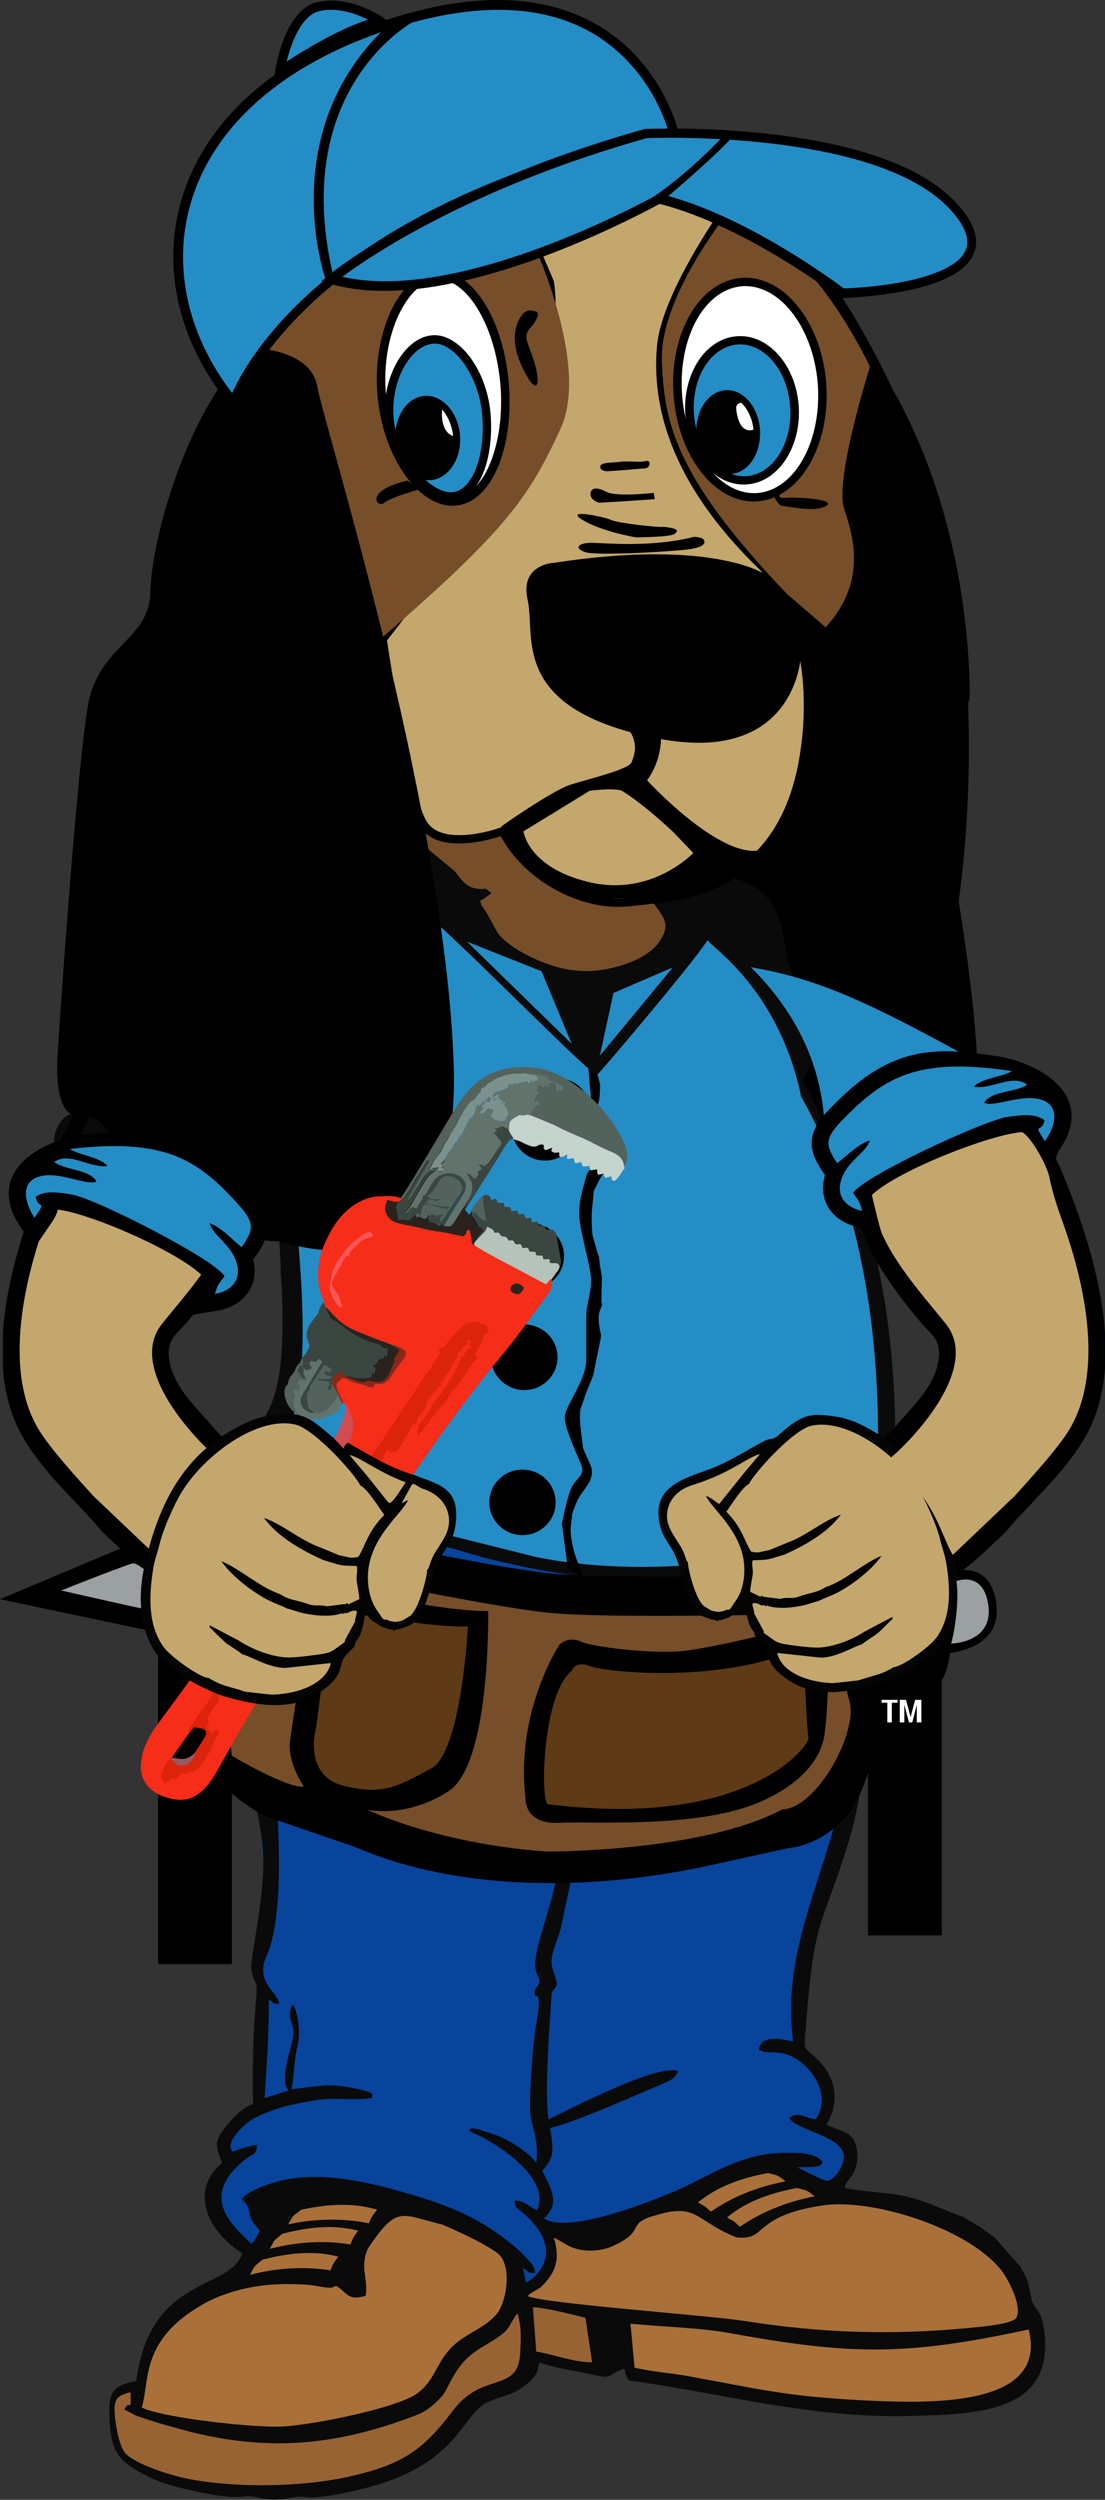 <?xml version="1.0" encoding="UTF-8"?>
<svg id="Layer_2" data-name="Layer 2" xmlns="http://www.w3.org/2000/svg" viewBox="0 0 118.07 266.96">
  <rect x="0" y="0" width="118.07" height="266.96" fill="#333333" stroke="none"/>
  <defs>
    <style>
      .cls-1 {
        fill: #fc5557;
      }

      .cls-1, .cls-2, .cls-3, .cls-4, .cls-5, .cls-6, .cls-7, .cls-8, .cls-9, .cls-10, .cls-11, .cls-12, .cls-13, .cls-14, .cls-15, .cls-16, .cls-17, .cls-18, .cls-19, .cls-20, .cls-21, .cls-22, .cls-23, .cls-24, .cls-25, .cls-26, .cls-27 {
        fill-rule: evenodd;
      }

      .cls-2 {
        fill: #5f3a16;
      }

      .cls-3 {
        fill: #010101;
      }

      .cls-4 {
        fill: #c4d3cc;
      }

      .cls-5 {
        fill: #3b4641;
      }

      .cls-28 {
        stroke: #231f20;
      }

      .cls-28, .cls-29 {
        fill: none;
        stroke-miterlimit: 2.61;
        stroke-width: .18px;
      }

      .cls-6 {
        fill: #986333;
      }

      .cls-7 {
        fill: #dc230b;
      }

      .cls-8 {
        fill: #7d918c;
      }

      .cls-9 {
        fill: #fff;
      }

      .cls-10 {
        fill: #258dc6;
      }

      .cls-11 {
        fill: #d24b51;
      }

      .cls-12 {
        fill: #090a09;
      }

      .cls-13 {
        fill: #9ba0a2;
      }

      .cls-14 {
        fill: #95595f;
      }

      .cls-15 {
        fill: #040404;
      }

      .cls-16 {
        fill: #764e2a;
      }

      .cls-17 {
        fill: #b5c3bb;
      }

      .cls-18 {
        fill: #174b93;
      }

      .cls-19 {
        fill: #62736c;
      }

      .cls-29 {
        stroke: #000002;
      }

      .cls-20 {
        fill: #c4a76d;
      }

      .cls-21 {
        fill: #2a231c;
      }

      .cls-22 {
        fill: #54625c;
      }

      .cls-23 {
        fill: #aa703a;
      }

      .cls-24 {
        fill: #f52d19;
      }

      .cls-26 {
        fill: #8f2514;
      }

      .cls-27 {
        fill: #08439c;
      }
    </style>
  </defs>
  <g id="Layer_1-2" data-name="Layer 1">
    <g>
      <path class="cls-25" d="M100.63,176.6s.28-2.5.84-8.66c0,0,4.4-1.72,5,3.43.6,5.16-5.84,5.23-5.84,5.23"/>
      <path class="cls-27" d="M58.29,235.84c.49.31-5.49-7.88-5.49-7.88l1.95-28.06-17.17-33.37c-4.3-8.35-9.55-8.85-8.81-8.89.75-.04-.81,38.7-.81,38.7,0,0,.63,9.58.07,9.5-.56-.09-1.15,4.62-1.15,4.62l1.5,2.11-1.33,12.14-3.82,4.8.51,1.5s-1.67,2.51-.84,2.71c.83.19.44,3.16.44,3.16l1.32,1.6,2.44,1.64s2.76.87,2.9.37c.13-.48,3.18-4.02,3.18-4.02l22.53,8.43,4.95-2.96s-2.35-6.07-2.37-6.08"/>
      <rect x="16.89" y="171.56" width="7.89" height="38.19"/>
      <path class="cls-10" d="M96.69,162.32c-1.38-.1-4.08-40.38-4.58-41.16-.49-.79-14.46-23.16-14.46-23.16l-12.98,2.21-13.75-5.31-4.54-6.36-8.42,13.74-4.64,25.49-3.32,7.86s1.57,14.05.45,13.71c-1.13-.35-3.18,4.94-3.18,4.94l1.5,3.35s8.1,4.54,8.38,3.89c.28-.65,24.73,9.2,24.73,9.2l19.77-3.51,11.48-1.32,3.56-3.58Z"/>
      <path class="cls-28" d="M96.69,162.32c-1.38-.1-4.08-40.38-4.58-41.16-.49-.79-14.46-23.16-14.46-23.16l-12.98,2.21-13.75-5.31-4.54-6.36-8.42,13.74-4.64,25.49-3.32,7.86s1.57,14.05.45,13.71c-1.13-.35-3.18,4.94-3.18,4.94l1.5,3.35s8.1,4.54,8.38,3.89c.28-.65,24.73,9.2,24.73,9.2l19.77-3.51,11.48-1.32,3.56-3.58Z"/>
      <path class="cls-27" d="M28.76,157.64c2.96,4.51,11.88,15.76,18.04,28.71,6.21,13.07,9.71,27.94-.19,39.95-2.01,2.45,13.38,9.58,11.16,11.54,2.64,1.93,12.92-2.28,15.28-3.38,3.56-1.69,6.47-3.65,10.87-3.68,1.01-.02,1.41-1.18,2.02,0-.22.3-.09.24-.54.4-.18.08-.54.08-.76.11-.51.03,1.3.99.76,1.04.63.3,2.8,1.48,3.27,1.45.75-.03,1.85-1.61,1.78-2.68-.1-2.18-1.47-3.33-5.66-4.62.96-.78,1.44.54,2.58.64,1.35-1.82.87-4.8-.6-6.23-2.55-2.49-3.77-1.58-4.68-2.38.2-1.59,1.45-.08,2.84.19-1.4-10.38,4.02-18.44,5.73-28.95.24-1.37.47-2.74.69-4.1.44,0,.86-.03,1.3-.06-.01-.99.43-3.73.62-4.64.28-1.34.2-3.19.42-4.8-.29.21-.59.4-.91.59-1.51-1.21.14-5.88.31-7.75.74-9.18,7.14-6.52-20.69-1.69-5.09.88-11.55.32-17.92-.89-6.35-1.21-12.65-3.11-17.38-4.88-5.79-2.17-8.52-4.86-8.38-3.89"/>
      <path class="cls-12" d="M103.2,73.32c-.45.43-.2.21-.79.75-1.67,1.55-3.74,3.38-5.16,4.16-.89-.59-2.11-2.01-4.08-1.42-.79.24-1.31.92-1.72,1.34-1.48,1.61-3.63.08-5.81,2.82-1.26,1.59-1.03,2.85-1.81,4.21-.41.14-2.66.78-3.03.81-1.6.11-1.68-2.41-5.53-1.9-1.48.19-1.81.91-2.65.13-23.88,3.01-21.95-9.31-30.29-5.34-.17,3.19-.34,6.39-.55,9.58-1.18-.03-2.36-.06-3.54-.08-.3.57-.59,1.1-.89,1.64-1.26.03-1.64.14-2.81-.19-1.72-.48-3.44-.05-4.44,1.39-.51.73-.43,1-.73,1.69-.72,1.74-5.04.46-8.68,6.28-1.64,2.63-1.36,4.37-1.81,5.37-1.81,2.93-3.61,5.85-5.42,8.75-1,1.88-.17,1.07-1.95,1.69-1.2.4-.69,1.29-1.26,2.15-.27.43-1.42,1.39-2.02,1.58-1.13.35-1.47.59-1.97,1.42-1.31,2.22.42,3.89,1.36,4.85-18.77,40.26,29.58,30.85,15.78,53,3.6-6.57,1.68-16.34-3.53-19.03-.5-.46-.04-.88-.54-1.56.07-4.83-7.22-12.17-6.17-16.68,1.34-5.53,10.19-3.58,11.28-7.45,1.62-.13,2.89-.48,3.64-1.76,1.43-2.5-.83-2.58.84-3.92,1,1.26.91,1.77.91,3.76-.01,1.42.13,2.84.18,4.26.99,16.45-2.39,14.44-2.73,18.65-.09,1.07.13,1.1.18,1.93.09,1.23-.54,4.42-.59,6.06-.07,1.78.17,1.8-.19,3.71-.96,5.1-.36,11.89-.36,17.34-.48,4.08.93,7.89,1.64,13.02.78,5.17-1.38,12.8-1.09,14.11.37,1.78.68.75.49,3.03-.09,1.21-.19,2.44-.24,3.68-.12,2.57-.14,4.91-.08,7.54-1.35.54-2.07,1.42-2.86,2.36-1.32,1.61-1.19,2.07-.45,3.94-3.16,2.58-2.18,6.82,2.16,9.66-1.4,4.05-9.86,2.28-11.33,13.63-2.77.48-3.03,1.42-2.84,4.42.16,2.82.87,3.87,2.65,4.97,1.73,1.07,3.1,1.58,5.23,2.09,1.59.38,5.06,1.16,6.59.83.8-.11,1.82.32,3.02.35,1.25,0,2.09-.32,3.1-.32,1.68.43,6.8-.86,8.49-1.42,8.2-2.66,8.65-7.33,11.21-8.62,1.22-.62,2.46-.7,3.58-1.47.61-.43.83-.54,1.36-1.16.82-.94.31-1.02.75-1.63,1.28.45,3.23.8,4.64,1.07,3.28.65,1.91.62,4.32-.45.29.51.05.22.18.59.03.05.05.11.07.16.09.18.17.35.23.51,9.88,1.36,19.33,4.02,29.65,3.81,8.07-.15,16.1-.45,14.73-9.44-.35-2.23-1.04-1.72-1.34-3.22-.36-1.77-.3-1.79-1.18-3.32-.89-.99-1.79-2.02-2.67-3.03-.44-.32-1.05-.77-1.55-1.13-.62-.43-1.25-.67-1.72-1.07-2.02-.67-3.66-1.58-5.95-2.17-2.07-.54-5.36-.57-6.81-.99-.17-.72,1.6-1.34,1.27-4-.28-2.12-1.72-1.96-3.25-2.74,1.41-2.42,1.14-5.13-1.31-7.3-1.11-.97-1.08-.7-.96-2.42.97-13.13,1.68-10.74,4.75-20.9,1.09-3.65,1.3-6.92,1.97-10.95-.58.03-1.14.05-1.72.08-.24,1.36-.46,2.74-.68,4.07-1.68,10.36-7,18.3-5.62,28.53-1.37-.27-3.47-.72-3.65.86.9.78,2.6-.54,5.11,1.91,1.42,1.42,2.26,3.75.93,5.55-1.11-.11-1.89-.91-2.83-.13.98,1.39,5.74,1.9,5.85,4.05.05,1.05-1.01,2.6-1.76,2.63-.46.03-2.57-1.13-3.2-1.42.53-.05.91-.03,1.42-.05.21,0,.57-.02.75-.08.43-.16.29-.11.51-.4-.6-1.15-3.12-1.02-4.11-1.02-4.32.05-7.17,1.99-10.68,3.65-2.31,1.07-12.39,5.23-14.97,3.33,1.83-1.61.72-3.11-.18-5.1,1.26-1.32,1.25-2.07.83-4.54,2.05-.4,8.17-3.06,10.64-4.13,1.6-.7,2.82-.99,3.02-1.96-2.3-.75-11.68,4.13-13.81,5.18-.46-2.58.07-9.58.28-12.86.08-1.15.1-.54.61-1.5-.17-1.28-.79-1.85-.5-3.19.21-.91.6-1.8.88-2.76.64-3.03,1.3-6.06,1.98-9.13.17-.99.26-2.47.48-3.38.23-.91,1-1.2,1.45-2.14.71-1.45.38-1.91-.34-2.98,4.35.75,7.11-.75,9.72-3.75.54-.64.67-.41.78-1.34-1.05-.03-1.93,1.21-2.88,1.82-.69.46-2.4,1.1-2.86,1.53.07-.38.85-3.54,1.06-4.16.87-.67,2.49-.86,3.53-1.21-.6-.62-1.86.03-3.28.18.37-2.3.51-2.89.21-5.36,4.38-.59,7.93-.65,12.11-1.88,2.32-.7,8.53-3.17,9.44-4.59-.67.06-3.27,1.56-4.37,1.96-6.28,2.33-13.16,3.27-20.01,3.27s-13.72-1.02-20.05-2.63c.92-2.12.05-4.7.01-7.19,1.51.24,3.66.99,5.26,1.39,5.95,1.5,11.63,2.34,17.27,2.31,5.63-.03,11.29-.94,17.23-3.01,1.18-.4,4.42-1.26,4.45-2.12-3.43.91-6.38,1.98-10.13,2.63-7.43,1.32-16.27,1.55-23.7.02-3.23-.81-6.45-1.61-9.67-2.41-.83-.32-.37-.08-.67-.43-1.79-.43-3.59-.89-5.38-1.34-5.02-.72-9.53-4.56-10.75-4.7-.52,1.1,2.8,3.22,4.13,3.86,2.12,1.02,4.01,1.42,6.29,2.2.35,1.64-.5,2.68.34,7.03-3.04-.97-7.58-4.02-10.38-4.43.6,2.23,7.82,4.8,10.5,5.98,1.51.67,1.27,2.39,3.65,1.72,1.08-.29,6.31,1.18,8.52,1.56,3.31.54,6.58.7,9.95.86-.1,1.69-.22,3.36-.33,5.02-.77.24-1.47-.05-2.24-.35-.74-.3-1.39-.83-2.11-.94.61,1.31,2.66,1.45,4.07,2.15-.33,1.47-.64,2.95-.97,4.43-1.71-1.13-5.12-5.12-9.44-6.68-1.01-.35-3.15-1.32-3.93-1.02.03.27.1.33.68.67,1.16.59,2.29,1.15,3.43,1.72,3.18,1.5,5.68,3.6,8.3,5.74,1.45,1.18,1.99,2.93.76,4.64-.75,1.04-.8.88-.87,2.09-.02.78-.39,1.93-.6,2.74-.51,1.88-.95,3.65-1.38,5.5-.59,2.6-2.14,6.68-1.96,8.16.11.86.35.94.41,1.37.1.56-.18.53-.46,1.21-.12,1.45.97-1.15.08,4.05-.27,1.61-.8,8.05-.5,9.47.4,1.85.8,2.63.59,4.85-.74-1.07-3.08-2.68-4.96-3.19-.41-.11-.8-.27-1.16-.38-1.05-.27-.89-.03-1.09.16,1.86.65,9,4.7,7.28,8.46-.92-.38-1.25-1-2.38-1.05.11.88.09.64.65,1.13,1.05.91,2.01,1.8,2.5,3.24.75,2.07-.77,3.84-1.94,4.4-.12-.51-.22-1.02-.34-1.56.77.46.41.54,1.32.56-.11-.86-.49-1.12-1.01-1.69-.47-.51-.88-.91-1.45-1.37-3.58-2.87-6.6-4.13-11.17-5.45-4.28-1.26-9.53-2.49-13.97-1.26-1.26.35-3.05.97-3.7,1.8.67,1.58-.75-1.18.3.41.5.77-.1-.35.25.4.53,1.15-.26.78,1.33,2.63-.3.59-.52.94-.88,1.42-1.98-1.93-5.21-4.62-1.6-8.24,1.8-1.8,2.04-.94,2.16-2.33-.81-.02-2.61.73-2.63.7-.77-1.02,1.06-2.63,1.69-3.14.79-.64,2.53-1.29,3.76-1.64,1.46-.38,2.95-.7,4.55-.83,1.01-.08,4.37.13,4.95-.16-.11-.41.5-.46-1.59-.92-3.19-.7-4.07-.29-7.04.03.29-1.18.25-3.03.62-4.48.33-1.26.21-3.08-.34-4.4-.01-.05-.04-.14-.08-.19-.14.21-.32.3-.35.94-.06,1.31.78,1.23.08,3.62-.27,1.02-1.09,3.78-.22,4.64-.85.27-1.71.54-2.58.81.24-3.78.46-6.63.46-10.52.5.35.55.51,1.08.43-.09-1.29-2.65-2.2-1.3-5.18,2.14-4.83,1.05-16.21.77-21.6-.23-4.93-.52-10.14-.54-15.05-.01-4.88.87-9.45.94-14.43.33-.27.46-.08.82-.59-.2-.13-.41-.29-.62-.46-.43-4.48,3.9-2.76,1.96-24.34-.04-.51-.16-1.31-.17-1.77-.01-.83-.09-.51.2-.86.37-.46-.13.03.59-.35.04-.03.12-.03.17-.07-1.78-.78-3.4-3.49-1.63-4.62.21,1.05-.81.86.28,1.88.35.32,1.38,1.02,2.07,1.23,18.03,5.82.47-.81,3.01-11.03,5.66,4.29,9-10.4,9.63-18.67,3.21,2.52,17.25,16.94,17.81,16.73.17-.07,10.1-11.75,11.82-14.4.09.59,7.56,5.04,9.99,16.74,1.83,3.12,4.05,8.43,5.06,11.99,3.61,12.72,3.79,26.17,2.17,39.85-.2,2.12-.39,4.21-.58,6.3,0,.91.11,1.32.64,1.72.33-.32.66-.64.97-.97.15-.94.08-1.47.17-2.36.1-.77.3-1.48.38-2.41,2.39-17.93,1.71-35.32-5.47-50.77-.6-1.23-1.09-2.33-1.75-3.43-.51-.86-.77-.64-.36-1.69,1.84-4.53.7-7.89-.29-11.89,1.73-.05,1.43,1.77,3.68,2.41.96.27,1.7.11,2.62-.21,1.1-.38,1.66-.22,2.86-.54,1.48-.4,2.94,1.15,5.08-.59,1.41-1.16,1.82-3.09,1.51-5.18.43-8.67.74-17.36.95-26.06"/>
      <path class="cls-25" d="M93.25,38.2s-4.15,12.88-3.05,16.15c1.12,3.27,2.3,7.97-1.98,12.64-2.23-1.93-4.48-3.86-6.72-5.79,0,0-5.73-3.65-22.26-1.1,0,0-3.74.11-2.86,3.97.88,3.86-1.99,11.51,13.41,14.7,15.31,3.22,15.77-8.69,15.77-8.69,0,0,1.45,10.3-1.62,17.38-3.09,7.08-10.17,7.27-10.17,7.27,0,0-.54-3.11,6.1-.43,5.02,2.55,3.14,7.38,5.21,10.52,2.04,3.16,2.89,7.21.7,10.51,2.15,3.49,6.26,16.1,6.26,16.1-.02,0,12.71-3.68,12.54-8.43-.19-4.72.58-9.93-2.15-26.78,0,0,5.78-36.12-9.18-58.04"/>
      <path class="cls-23" d="M39.27,240.21c-.84,2.04.11,3.14-.2,4.96-2.01.62-2.04-.48-3.14-1.04-.39,0-.09.29-1.3.13-.69-.11-1.16-.22-1.88-.27-1.49-.1-2.94-.1-4.42.05-2.44.27-4.92,1.02-6.75,2.1-6.57,3.78-5.56,8.02-6.43,10.97,2.23,1.1,12.28,2.23,15.25,2.01,3.47-.24,11.71-1.93,14.01-3.41,1.98-1.32,2.13-3.19,3.7-4.89,1.42-1.55,3.57-2.09,4.92-3.65,1.11-1.26,1.79-5.39.04-6.62-1.57-1.1-3.83-2.12-5.74-2.96-4.54-1.1-4.87-2.18-8.06,2.6"/>
      <path class="cls-23" d="M78.72,238.94c-4.36-1.68-4.14-3.73-8.56-2.39-3.44.89-.98,1.64-4.66,3.3-.99.46-2.3.62-3.51.4-1.22-.22-1.88-.86-2.81-1.29.72,2.31.17,3.81-1.37,5.26-.46.4-1.25.64-1.4.99,1.54.78,19.18,2.04,23,2.63,8.29,1.31,15.65,1.56,24.1.77,1.05-.1,4.78-.4,5.11-1.12.61-1.31-.92-4.13-1.65-5.07-3.65-4.56-13.9-7.68-19.07-6.9-7.56,1.13-5.87,3.79-9.18,3.41"/>
      <path class="cls-16" d="M51.44,96.7c.64.75,1.06,1.77,1.61,2.71.88,1.53,3.86,3.06,6.03,3.73,2.85.91,5.57.67,8.34-.4,1.08-.43,2.29-1.16,2.94-2.04,1.19-1.69.8-2.36-.05-3.6-.67-.94-1.34-1.77-2.08-2.68-.59-.73-.49-.54-1.68-.4-3.07.37-1.69-.78-2.99.46-.38.37-.05.29-.64.4-.73-2.01,2.62-1.69,3.97-1.83-.7-1.99-1.98-1.39-2.35-1.82-.71-.78-.84-4.4-.92-4.45-.61-.4-4.83-.4-6.05-.65-1.85-.35-3.58-.93-5.19-1.59-4.17-1.63-7.98-4.05-9.07-4.48.12,2.93.5,6.15-.46,8.81.54.45,1.76.99,2.43,1.42,1.11.94,2.23,1.85,3.33,2.76.63.83,1.23,1.72,2.32,1.85,1.48.18.51-.32,1.58.48-.34.27-.71.51-1.07.75-.04,0-.1.03-.15.05.07.19.11.35.16.51"/>
      <path class="cls-23" d="M67.79,252.84c1.69.43,4.03.59,5.77.92,7.28,1.31,10.18,2.12,18.16,2.55,6.92.35,20.38,1.02,18.19-7.54-12.63,2.71-18.57,2.82-31.51.46-3.79-.7-7.25-.7-11.04-1.08.17,1.58.29,3.14.44,4.69"/>
      <path class="cls-6" d="M13.28,257.32c.64-1.32.71.7.68-1.85-1.68.38-1.86.91-1.65,2.87.14,1.13.48,2.98,1.11,3.68,1.04,1.1,4.58,2.28,6.58,2.68,5.07,1.02,12.19.91,17.16-.19,5.75-1.26,8-2.79,11.2-7.03,3.19-4.32,7.01-1.82,7.22-6.2.08-1.56.16-2.74-.29-4.24-1.31,1.74-.38,1.61-3.61,3.51-1.8,1.07-2.57,1.96-3.56,3.81-.67,1.21-.49,1.16-1.44,2.09-.69.67-1.3,1.13-2.28,1.5-8.73,3.33-16.18,3.97-25.4,1.39-1.05-.29-1.94-.53-2.99-.88-.5-.16-.97-.32-1.45-.48-.42-.22-.84-.43-1.28-.68"/>
      <path class="cls-6" d="M57.3,251.13c1.76.29,4,1.15,5.97,1.15-.23-1.59-.48-3.17-.71-4.75-1.1-.3-4.69-1.18-5.62-1.13.12,1.58.25,3.17.36,4.73"/>
      <path class="cls-20" d="M68.79,18.13s5.62,1.88,8.79,4.32c0,0-6.43,9.04-6.93,14.52-.48,5.44.77,13.82,10.82,23.5,0,0,6.95,6.9,4.24,21.26-2.86,14.35-14.55,14.11-18.57,14.62-4,.54-10.62-2.07-13.41-7.59,0,0-6.66,2.49-8.59-.91-1.94-3.38-4.28-19.59-4.28-19.59,0,0,20.1-24.44,17.87-38.13-.92-2.12-1.82-4.24-2.74-6.36,4.27-1.88,8.52-3.76,12.79-5.64"/>
      <path class="cls-25" d="M67.68,95.84c-.2.03-.39.05-.57.08h-.18c-3.62.4-10.06-1.96-12.79-7.38-.06-.11-.11-.22-.18-.35-.12.06-.24.11-.37.14-.01.02-1.64.62-3.45.8-2.35.24-3.9-.26-4.61-1.5-1.75-3.09-3.9-17.41-4.18-19.24.81-1.02,5.38-6.76,9.69-13.84,6.35-10.5,9.1-18.73,8.14-24.5,0,0,0-.03-.01-.05-.85-1.99-1.71-4-2.57-6.01,4.07-1.77,8.14-3.57,12.21-5.37.91.32,5.35,1.93,8.14,3.94-1.21,1.74-6.3,9.39-6.75,14.38-.73,8.13,2.97,16.15,10.94,23.86.01,0,1.7,1.71,3.08,5.12,1.25,3.17,2.43,8.45,1.06,15.75-2.22,11.16-9.76,13.37-16.04,14.01-.3.02-.59.08-.87.11-.24,0-.47.03-.69.05M66.97,96.8h.2c.37-.05.78-.11,1.24-.13.29-.03.57-.06.88-.11,3.86-.4,14.2-1.47,16.87-14.78,1.42-7.51.18-12.98-1.12-16.26-1.44-3.54-3.19-5.31-3.26-5.37-7.8-7.51-11.4-15.29-10.69-23.16.47-5.28,6.77-14.19,6.84-14.3.1-.11.17-.21.25-.35-.1-.08-.22-.16-.34-.24-3.18-2.47-8.69-4.29-8.93-4.37-.05,0-.1-.03-.17-.06-4.42,1.96-8.9,3.92-13.35,5.88.97,2.26,1.93,4.48,2.89,6.71,2.11,13.34-17.57,37.49-17.77,37.73-.04.05-.08.11-.13.16,0,.08.02.13.03.18.09.67,2.37,16.31,4.33,19.75.88,1.56,2.76,2.22,5.44,1.93,1.44-.14,2.71-.51,3.32-.72,2.84,5.23,9.11,7.97,13.46,7.51"/>
      <path class="cls-16" d="M56,23.77s7.3,14.54,3.91,21.98c-3.4,7.4-5.85,10.92-19.42,22.64,0,0-14.65-25.57-13.75-31.09.91-5.51,1.55-16.48,29.26-13.52"/>
      <path class="cls-16" d="M78.19,22.18s-7.81,9.45-7.47,16.5c.32,7.03,1.33,13.87,20.44,31.67,0,0,4.88-22.81,2.09-32.14-2.85-9.34-15.06-16.02-15.06-16.02"/>
      <path class="cls-9" d="M53.91,40.83c.59,6.65-1.74,12.34-5.16,12.69-3.44.38-7.31-4.53-7.94-11.19-.63-6.68,2.28-12.56,5.74-12.94,3.44-.35,6.75,4.78,7.37,11.43"/>
      <path class="cls-25" d="M46.58,29.86c3.15-.32,6.29,4.72,6.87,11.03.58,6.28-1.61,11.89-4.74,12.21-3.02.32-6.86-4.24-7.46-10.82-.62-6.63,2.36-12.13,5.33-12.42M48.78,53.98c3.74-.37,6.2-6.17,5.57-13.2-.63-7-4.1-12.21-7.85-11.81-1.85.19-3.6,1.77-4.78,4.35-1.18,2.6-1.67,5.82-1.37,9.05.61,6.6,4.53,12.02,8.42,11.62"/>
      <path class="cls-10" d="M51.97,44.15c.38,4.3-.95,8.59-3.55,8.86-2.61.27-6.42-3.92-6.81-8.21-.39-4.32,1.96-8.29,4.57-8.56,2.62-.27,5.4,3.6,5.79,7.91"/>
      <path class="cls-25" d="M46.23,36.7c2.28-.24,4.92,3.46,5.28,7.49.41,4.4-1.01,8.16-3.14,8.37-2.29.24-5.93-3.76-6.3-7.81-.39-4.26,1.9-7.83,4.17-8.05M48.46,53.44c3.08-.32,4.33-5.05,3.95-9.34-.42-4.65-3.41-8.58-6.28-8.29-3,.29-5.38,4.62-4.99,9.02.42,4.35,4.28,8.93,7.31,8.61"/>
      <path class="cls-25" d="M42.25,47.13c.24,2.47,1.96,4.32,3.85,4.14,1.89-.22,3.27-2.36,3.05-4.86-.24-2.46-1.96-4.32-3.86-4.13-1.89.19-3.24,2.37-3.03,4.86"/>
      <path class="cls-9" d="M47.24,43.73s-.29,2.31,1.17,2.84c0,0-.08-1.61-1.17-2.84"/>
      <path class="cls-25" d="M44.92,52.23s-3.18.86-3.89,1.48c-.69.59-2.25-1.26,2.51-2.39.46.32.93.61,1.38.91"/>
      <path class="cls-9" d="M72.43,42.41c.55,6.33,4.39,11.11,8.65,10.65,4.22-.43,7.27-5.9,6.72-12.24-.54-6.33-4.44-11.11-8.7-10.68-4.24.43-7.21,5.93-6.67,12.26"/>
      <path class="cls-25" d="M79.16,30.58c3.99-.4,7.68,4.21,8.21,10.28.5,6.09-2.35,11.38-6.33,11.78-3.96.4-7.62-4.22-8.14-10.28-.52-6.09,2.26-11.35,6.26-11.78M81.1,53.52c4.51-.46,7.71-6.17,7.17-12.75-.55-6.57-4.7-11.54-9.19-11.08-4.5.46-7.67,6.2-7.09,12.75.57,6.57,4.62,11.54,9.11,11.08"/>
      <path class="cls-10" d="M73.7,44.4c.35,4.13,3.11,7.22,6.21,6.9,3.07-.32,5.31-3.92,4.96-8.05-.33-4.13-3.12-7.22-6.24-6.89-3.08.32-5.31,3.92-4.93,8.05"/>
      <path class="cls-25" d="M78.69,36.8c2.83-.3,5.41,2.6,5.73,6.5.34,3.86-1.72,7.24-4.53,7.54-2.83.29-5.39-2.6-5.73-6.5-.33-3.86,1.7-7.24,4.54-7.54M79.93,51.72c3.34-.32,5.77-4.16,5.4-8.53-.37-4.35-3.38-7.62-6.71-7.27-3.34.32-5.75,4.16-5.38,8.53.38,4.35,3.37,7.62,6.69,7.27"/>
      <path class="cls-25" d="M74.42,46.49c.23,2.47,1.9,4.32,3.76,4.13,1.88-.19,3.21-2.36,3.02-4.83-.23-2.47-1.89-4.32-3.78-4.11-1.85.19-3.2,2.33-2.99,4.8"/>
      <path class="cls-9" d="M79.2,43s-.58.08-.54.64c.05.56.34,2.71,1.84,2.25,0,0-.05-1.66-1.3-2.89"/>
      <path class="cls-25" d="M82.76,53.14s.51.94.84.89c.34-.03,3.43.75,4.67,0,1.23-.73-3.37-.97-4.36-.86-.94.08-.55-.43-.55-.43-.2.13-.39.27-.6.4"/>
      <path class="cls-25" d="M26.73,37.15s6.5,0,7.18,4.16c.36,2.09,4.05,14.26,7.6,29.03,3.55,14.74,6.79,32.14,7,44.65.06,25.06-18.01,17.44-19.11,17.55-1.08.13-16.33-2.47-16.69-7.51-.38-5.05-2.66-5.93-4.04-5.8-1.38.16-2.87-1.1-2.51-6.79.37-5.72,2.12-30.81,3.25-37.16,1.12-6.33,6.53-6.9,6.65-11.99.09-5.12,3.45-18.68,10.67-26.14"/>
      <path class="cls-25" d="M68.71,50.03c-1.25.11-2.49.22-3.74.29,0,0-.84.06-.83-.48-.01-.53,1.46-.4,2.22-.53.8-.11,2,.11,2.64-.08.62-.16.55.89-.29.8"/>
      <path class="cls-25" d="M69.85,52.64c.04.24.08.45.11.67-1.97.13-3.97.27-5.95.38,0,0-.91-.24-.92-.92,0-.69.68-.8,1.71-.24,1.05.56,5.05.11,5.05.11"/>
      <path class="cls-25" d="M70.89,56.26s1.64.14,1.43.49c-.23.37-.32.56-4.36.64,0,0-3.7-.62-5.74-1.88-2.02-1.24,2.46-.3,3.11.03.67.32,5.02.81,5.56.72"/>
      <path class="cls-25" d="M74.14,57.33s.88.02,1.05.3c.17.27.26.78-1.65,1.04-1.9.24-9.7.7-10.99.3-1.25-.4-.82-1.02.71-1,1.53.03,6.42.51,10.88-.64"/>
      <path class="cls-25" d="M70.63,78.77s.09,2.42-1.49,4.56c0,0,7.97,8.69,12.35,7.41,0,0-4.85,6.12-18.58,5.1,0,0-7.07-1.77-9.34-7.59,0,0,5.38-3.81,7.39-4.45,2.01-.65,6.25-1.61,6.54-2.42.3-.8.71-1.9-.26-3.4,1.13.26,2.25.53,3.39.8"/>
      <path class="cls-20" d="M66.37,84.41s1.92,1.04,5.55,4.43c.72.75,1.44,1.5,2.16,2.25,0,0-4.4,4.67-11.03,3.14-6.64-1.53-7.12-5.45-7.12-5.45,2.34-1.42,4.69-2.87,7.05-4.32,0,0,2.09-.32,3.38-.06"/>
      <path class="cls-25" d="M95.4,41.61s-5.19-11.19-9.3-14.57c-4.12-3.36-1,.62-1,.62,0,0,4.87,4.43,9.05,14.08.42-.02.84-.08,1.25-.13"/>
      <path class="cls-25" d="M93.25,38.2s-4.15,12.88-3.05,16.15c1.12,3.27,2.3,7.97-1.98,12.64-2.23-1.93-4.48-3.86-6.72-5.79,0,0-5.73-3.65-22.26-1.1,0,0-3.74.11-2.86,3.97.88,3.86-1.99,11.51,13.41,14.7,15.31,3.22,15.77-8.69,15.77-8.69,0,0,1.45,10.3-1.62,17.38-3.09,7.08-10.17,7.27-10.17,7.27,0,0-.54-3.11,6.1-.43,7.24-7.19,7.9-32.33,15.44-19.78.85-11.25,8.47,6.65,8.31-.97-.24-11.43-3.22-24.98-10.37-35.37"/>
      <path class="cls-18" d="M64.1,181.71c1.18.08,2.85.46,3.91.02.84-1.23,1.01-3.69.82-5.52-1.51.05-3.01.11-4.5.13-.08,1.8-.16,3.6-.24,5.37"/>
      <path class="cls-18" d="M62.96,187.21c2.15.27,2.86.67,3.66-.77.48-.86,1.25-2.63,1.39-3.84-1.31-.13-2.64-.26-3.97-.4-.37.48-.85,4-1.09,5.02"/>
      <path class="cls-10" d="M80.2,103.28c6.52,1.16,11.38,2.98,24.07,10.06.44,0,.75-.03,1.15-.03.77-.03.75-.19.93.48-8.32,1.53-10.05,2.76-18.25,6.39-.34-7.86-4.39-13.47-7.9-16.91"/>
      <polygon class="cls-10" points="71.89 103.31 65.55 106.04 64.09 112.75 71.89 103.31"/>
      <polygon class="cls-10" points="49.9 100.56 57.86 103.72 61.09 111.48 49.9 100.56"/>
      <path class="cls-25" d="M37.88,197.22c11.3,4.89,25.4,4.62,37.25,2.14h.02s9-1.98,9-1.98c1.09-.11,2.22-.47,3.15-.95,2.4-1.21,4.06-3.31,5-5.8.74-1.95,1.14-4,1.17-6.08.02-1.01-.08-1.86-.21-2.82.03-.25.06-.5.12-.66h0c2.05-.47,3.48-.7,5.62-.38l-1.36-.1h.11c2.72.67,3.76-2.08,3.86-5.44l-.22-9.67-8.65,2.52c-5.95.18-11.92.29-17.88.34-3.16.03-6.33.04-9.49-.02-2.13-.03-4.4-.06-6.51-.29-3.61-.4-7.34-1.11-10.91-1.79-3.18-.6-6.36-1.24-9.54-1.89-1.07-.22-2.13-.44-3.2-.66-.43-.09-.92-.21-1.37-.29-1.13-.28-2.3-.64-3.42-.96-1.19-.33-2.38-.67-3.57-1.02-2.63-.99-5.8-.44-7,2.49-.48,1.15-.83,2.69-1.13,3.96-.08.26-.15.52-.19.78l-.97,4.04,2.6.3c.65.57,1.47.99,2.4,1.2.63.14,1.85.32,2.77.58-.25,1.85-.48,3.71-.72,5.56-.33,2.57-.66,5.15-.98,7.72l-.29,2.25,1.73,1.47c.97.82,2.16,1.62,3.29,2.18.07.03,9.33,3.22,9.49,3.26"/>
      <path class="cls-16" d="M88.12,185.11c-.09.27-.15,4.32-6.77,7.26-6.61,2.94-17.89,2.1-21.62,2.29-3.74.19-3.58-2.61-3.58-2.61-1.1-9.32,3.63-16.41,3.63-16.41,0,0,.95-.95,2.26-.34,1.31.61,7.5,1.3,10.58,1.05,3.07-.25,11.99-2.38,13.53-3.08,1.54-.7,1.64.46,1.64.46,1.28,2.47.41,11.1.32,11.38M93.2,172.19s-27.46.82-34.78.02c-7.3-.81-25.04-4.63-25.35-4.67-.3-.04-7.55-2.13-7.55-2.13,0,0-1.47-.63-1.77.11-.3.73-.98,3.57-.98,3.57,0,0-.93,3.43.22,3.69.98,1.7.56,3.84,1.78,14.73,0,0,5.87,3.48,7.7,3.29,0,0-1.78-2.57-1.48-4.88.3-2.31,2.62-16.99,2.62-16.99,0,0,12.47,3.15,18.55,3.12,0,0,.3,16.34-4.25,19.25-4.55,2.92-8.65,1.97-8.65,1.97,0,0,7.26,3.57,19.04,4.46,4.65,0,17.92-.59,25.26-4.49,3.82-.11,8.34-8.62,7.14-11.77.05-.38-1.68-3.69,1.77-4.47-11.92,6.08,24.25-6.96.73-4.79"/>
      <path class="cls-2" d="M61.12,178.4s.29-1.12,1.97-.46c1.67.64,13.05,1.78,21.47-1.5,0,0,1.54-.75,1.42.15-.11.9.24,8.32.41,9,.17.69-6.25,9.76-27.74,7.1-.99.5-.78-11.86,2.48-14.29"/>
      <path class="cls-2" d="M35.38,172.39s-.17-.64.87-.39c1.05.25,11.02,1.98,13.75,1.66,0,0-.68,13.49-3.94,15.2-3.26,1.71-4.97,2.97-9.36,1.84-4.38-1.12-2.93-6.17-2.93-6.17l1.61-12.14Z"/>
      <polygon class="cls-25" points="100.63 177.23 92.74 179.71 92.74 206.69 100.63 206.69 100.63 177.23"/>
      <polygon class="cls-9" points="28.87 169.56 28.87 167.46 29.48 167.46 29.48 167.16 27.77 167.16 27.77 167.46 28.38 167.46 28.38 169.56 28.87 169.56"/>
      <path class="cls-25" d="M38.57,156.5s3.42,3.06,3.07,8.49c-.34,5.43-.23,6.17-.23,6.17,0,0-3.47-.64-3.59-.01-.11.62-2.16-6.38-2.67-6.04-.51.34-1.54,3.81-1.54,3.81,0,0-1.48,3.99-3.14,3.82-1.66-.17-.63,8.72-1.59,7.09,0,0-2.4,2.37-5.01.11-2.62-2.26-2.96-4.75-2.96-4.75l-20.91-4.41,13.33-5.61,3.3-1.59s4.96-5.6,8.72-7.47c3.76-1.87,11.68-.91,13.22.4"/>
      <path class="cls-13" d="M17.6,172.24s-.12-2.32-.74-3.34c0,0,.35-1.18-.68-1.18s-1.21-.68-1.95-.77c-.25-.03-7.13,2.66-7.68,2.9,0,0,10.2,2.35,11.05,2.4"/>
      <polygon class="cls-9" points="27.54 169.56 27.54 167.16 26.86 167.16 26.38 168.99 25.9 167.16 25.22 167.16 25.22 169.56 25.71 169.56 25.71 167.66 26.2 169.56 26.56 169.56 27.05 167.66 27.05 169.56 27.54 169.56"/>
      <path class="cls-20" d="M26.06,126.85l-6.49-4.61-9.4,2.76c-.36.51-1.75-.44-2.01-.03-6.62,10.21,1.07-6.67-3.34,5.62-2.35,6.52-4.42,15.96-.66,22.13,1.24,2.04,4.14,5.19,5.8,7.04l6.63,6.3c1.18-1.96,1.83-5.66,5.77-8.98l1.11-1.21c-.97-.57-10.3-9.3-6.17-14.46,2.68-3.36,7.06-8.07,7.76-12.63.19-1.22.07-1.61,1-1.92"/>
      <path class="cls-3" d="M26.06,126.85c-.93.3-.81.7-1,1.92-.69,4.56-5.08,9.27-7.76,12.63-4.12,5.17,5.2,13.89,6.17,14.46l-1.11,1.21c-3.94,3.31-4.6,7.02-5.78,8.98l-6.63-6.31c-1.66-1.84-4.56-5-5.8-7.04-3.75-6.17-1.68-15.61.66-22.13,4.42-12.28,10.36-22.16,16.98-32.38.26-.4.32-.52.67-1.03l.71-.86c.33-.55.74-1.07.89-1.72-.51-.9-.54-.81-1.33-1.31-1.41,2.49-3.58,5.26-5.46,8.49l-3.91,6.39c-.48.86-.91,1.46-1.36,2.32l-6.88,14.15c-2.13,5.03-4.4,11.56-4.81,17.74v3.68c.2,2.78.89,5.4,2.28,7.7,2.28,3.77,5.89,6.93,7.88,9.31.6.72,1.15,1.19,1.8,1.8.77.72,3,2.86,3.8,3.11,4.77,8.26,9.48-20.75,9.53-1.49.68-1.35-.98,3.28-.37,1.85,5.21-12.21,7.19-13.43,4.71-13.82-2.3-.36-2.98.13-4.77.62-.47-.82-1.57-1.72-2.61-2.95-1.63-1.95-3.94-3.95-4.45-6.81-.42-2.3.82-2.92,1.67-3.93,2.68-3.16,6.56-8.16,7.12-12.59.18-1.42.03-1.76-.85-2"/>
      <path class="cls-25" d="M2.2,131.07l1.48,2.19,1.49-2.19c.4-.58.86-1.21,1-1.89,3.21.32,12.82,4.39,15.57,7.17-.22.4-.37.83-.52,1.3l-.87,2.8,2.89-.49c2.88-.49,4.5-2.74,3.8-5.43l.22-.3c.69-.97,1.34-1.99,1.33-3.23-.01-1.7-1.35-3.1-2.44-4.27-1.35-1.45-2.8-2.79-4.5-3.83-4.35-2.65-8.26-2.23-13.15-1.67-5.19.94-9.91,4.47-6.29,9.83"/>
      <path class="cls-10" d="M7.45,122.7c1.03.67,3.2.84,4.03,1.81-1.83.29-4.12-1.58-5.69-.41,1.14.87,3.78.76,4.52,2.07-1,.5-3.76-1.02-5.86-.59-2.49.52-1.74,3.01-.76,4.47,1.42-2.07.4-.76.12-2.22.93-.79,2.79-.44,3.88-.26,2.51.41,15.36,6.98,16.29,8.71-.39.7-.57.44-1.03,1.9,1.89-.32,3.07-1.66,2.17-3.77-.69-1.63-2.36-2.51-2.73-3.79,1.29.47,2.47,1.81,3.42,2.57,1.5-2.1,1.41-2.72-.96-5.23-4.12-4.43-7.8-6.37-17.38-5.26"/>
      <path class="cls-25" d="M58.23,116.94c-1.96,0-3.55,1.56-3.55,3.5s1.59,3.5,3.55,3.5,3.55-1.57,3.55-3.5-1.59-3.5-3.55-3.5"/>
      <path class="cls-25" d="M56.72,130.64c-1.96,0-3.55,1.57-3.55,3.5s1.59,3.5,3.55,3.5,3.55-1.57,3.55-3.5-1.59-3.5-3.55-3.5"/>
      <path class="cls-25" d="M56.02,141.44c-1.96,0-3.55,1.57-3.55,3.5,0,1.93,1.59,3.51,3.55,3.51,1.96,0,3.55-1.57,3.55-3.51,0-1.93-1.59-3.5-3.55-3.5"/>
      <path class="cls-25" d="M55.83,156.94c-1.96,0-3.55,1.57-3.55,3.5s1.59,3.5,3.54,3.5,3.55-1.56,3.55-3.5c0-1.93-1.59-3.5-3.55-3.5"/>
      <path class="cls-25" d="M60.74,167.36l-.61-4.62s.5-2.7,1-3.8c.5-1.1,1.6-1.3,1-2.7-.6-1.4-1.7-3.8-1.7-4.9s2.3-3.9,2.3-6.1v-4.7c0-1.2.6-2.6.5-4.11-.1-1.5-1.19-5.21-1.25-6.8-.05-1.59.35-2.49.75-3.99.4-1.5,1.84-.18.8-3.2-1.04-3.02-.2-4.5-.3-5.3-.1-.8-.26-2.91-.26-2.91l.8.57.26,1.04s0,1.35-.15,1.85c-.15.5-.4.15-.15,1.7.25,1.55.35,1.35.4,1.9.05.55.45.75.45,2s.45.95-.15,1.9c-.6.95-.6,1.05-.85,1.55-.25.5-.2.15-.3,1.3-.1,1.15-.15,1.15-.15,2.05s0,.95.05,1.4c.05.45.25,1.1.45,1.9.2.8.25.45.35,1.4.1.95.3,1.4.25,1.7-.05.3-.05,1.15-.05,1.75,0,.6,0,1.1,0,1.1,0,0,.25-.4-.15.55-.4.95.1,2.5.1,2.75,0,.25-.35,1.8-.55,2.8-.2,1-.2,1.25-.45,1.85-.25.6-.6,1.4-.85,2.2-.25.8-.4.75-.4,1.85,0,1.1.3,2.85.3,3.15,0,.3.7,1.6.9,2.2.2.6,0,1-.1,1.35-.1.36-.9,1.31-1.2,1.85-.3.55-.75,1.65-.75,2s-.15.8-.15,1.55c0,.75.3,2.1.45,2.55.15.45.81,2.26.81,2.26l-1.4-.89Z"/>
      <path class="cls-29" d="M60.74,167.36l-.61-4.62s.5-2.7,1-3.8c.5-1.1,1.6-1.3,1-2.7-.6-1.4-1.7-3.8-1.7-4.9s2.3-3.9,2.3-6.1v-4.7c0-1.2.6-2.6.5-4.11-.1-1.5-1.25-5.21-1.25-6.8s.35-2.49.75-3.99c.4-1.5,1.84-.18.8-3.2-1.04-3.02-.2-4.5-.3-5.3-.1-.8-.26-2.91-.26-2.91l.8.57.26,1.04s0,1.35-.15,1.85c-.15.5-.4.15-.15,1.7.25,1.55.4,1.35.4,1.9s.45.75.45,2,.45.95-.15,1.9c-.6.95-.6,1.05-.85,1.55-.25.5-.2.15-.3,1.3-.1,1.15-.15,1.15-.15,2.05s.05.95.05,1.4.25,1.1.45,1.9c.2.8.25.45.35,1.4.1.95.25,1.4.25,1.7s-.05,1.15-.05,1.75v1.1s.25-.4-.15.55c-.4.95.1,2.5.1,2.75s-.35,1.8-.55,2.8c-.2,1-.2,1.25-.45,1.85-.25.6-.6,1.4-.85,2.2-.25.8-.4.75-.4,1.85s.3,2.85.3,3.15.7,1.6.9,2.2c.2.6,0,1-.1,1.35-.1.36-.9,1.31-1.2,1.85-.3.55-.75,1.65-.75,2s-.15.8-.15,1.55.3,2.1.45,2.55c.15.45.81,2.26.81,2.26l-1.4-.89Z"/>
      <path class="cls-15" d="M41.81,173.09c-.2.1-.15.14-.17-.08-.17.02-.08.04-.3,0-.04,0-.2-.05-.27-.08-.34-.1-.32-.1-.62-.22l-1.09-.7c-.06-.07-.3-.38-.34-.42-.32-.3.15-.19-.25-.12-.14.71-.33,2.25-.98,2.78-.04.3.04.09-.12.45-.11.26.03-.03-.14.2-.2.2-.4.41-.59.6-1.08,1.08.03,2.12-3.01,4.04-2.81,1.78-6.12,1.2-9.12.38-1.71-.46-4.34-1.84-5.86-3-3.08-2.34-3.4-6.72-2.66-10.15,1.22-5.58,3.43-10.82,8.78-13.92,2.14-1.24,3.28-1.56,5.35-1.73,2.16-.18,3.18.77,4.82,2.17.61.52.58.25,1.2.48.95.35,3.58,2.16,5.95,3.06,2.44.93,5.91,1.71,5.63,5.09-.21,2.48-1.32,2.72-2.05,4.85-.32.93-.94,4.05-1.68,4.77-.12.43-.53.81-.93,1.05l-1.04.38s-.07,0-.1,0l-.4.09Z"/>
      <path class="cls-20" d="M36.8,170.53c.26-.15.16-.2.3,0l1.12-.54c-.05-.58-.17-1.11-.26-1.7-.11-.71.13-1.13,0-1.66-1.22-.07-1.34.04-2.57-.36l-.87-.26c-1.93-.88-4.48-2.2-6.01-4.27,1.92.66,3.73,2.29,5.7,2.99l1.88.78c.3.08.64.14.94.21.5.12.58.06,1.1-.02.69-1.06.9-2.5,2.63-4.26-.55-.75-1.73-2.69-2.43-2.97-.56-1.2-4.7-5.76-6.62-6.2-3.99-.92-9.7,3.39-11.86,7.4-.75,1.39-1.63,3.44-1.94,4.77-.2.88-.51,1.6-.64,2.43-.38,2.41-.66,5.61,1,7.96.76,1.08,3.71,3.16,4.61,3.21,1.22.74,1.8.8,3.11,1.2.35.1.33.14.74.22l2.49.28c2.31,0,5.29-.9,6.01-2.91.06-.18.05-.18.07-.31l-4.6.5c-1.73.02-3.75-1.29-4.41-1.39-.23-.25-1.21-.83-1.62-1.14-.53-.41-1.44-1.4-1.67-1.57,0-.04-.05-.15-.02-.13.02.02.01-.07.01-.11,0-.03.06.01.09.05.04.03.07.03.09.04l2.75,1.45c1.59,1.03,3.72,1.77,5.25,1.73.91-.03,1.81-.15,2.76-.28,1.57-.21,1.51-.38,2.81-1.29.02-.3-.06,0,.07-.31l1-1.84h-.07c.06-.22.08-.33.13-.53,0-.03.01-.07.02-.1l.07-.29c-.4-.28.08-.11-.34-.1-.22,0-.1.01-.32.08-.42.14-.06.18-.56.14-.23-.17-.16-.28-.13.08h-.22c.02-.46-.13-.2-.72-.3-.49-.09-.41-.25-.8-.45l1.87-.24.02.05Z"/>
      <path class="cls-20" d="M43.18,171.51c.6-.59.89-1.53,1.15-2.25.15-.42.58-2.01.54-2.38.35-.42.21-.83.94-1.97.43-.68.88-1.33,1.12-1.97.58-1.64-.18-3.62-2.56-4.36-3.68-1.14-5.53-2.69-6.83-3.19-.21-.08-.16-.07-.33-.09l1.71,2.03,2.63,3.29c.52-.32.88-.73,1.4-.85-.69,1.5-4.21,4.01-4.09,8.07.03.93.22,2.04.83,2.98l.68,1,.25.12.11-.05c.15.07.29.15.49.19l.46.06.66-.12.84-.5Z"/>
      <path class="cls-25" d="M30.14,169.49c.83.52,1.42.57,2.37.85.5.14.69.29,1.23.31.37,0,.76-.03,1.16.07.39.21.31.37.8.46.59.1.74-.16.72.29-1.22.42-3.01.2-4.16-.09l-1.11-.34s-.07-.02-.08-.03l-.17-.04c-.58-.3-1.23-.5-1.85-.81-1.59-.79-3.78-2.43-4.87-4.01,1.95.8,3.99,2.72,5.96,3.34M36.77,171.39l-.13.08c-.04-.35-.1-.24.13-.08"/>
      <polygon class="cls-9" points="94.81 183.94 94.81 181.84 94.2 181.84 94.2 181.53 95.9 181.53 95.9 181.84 95.29 181.84 95.29 183.94 94.81 183.94"/>
      <polygon class="cls-9" points="96.14 183.94 96.14 181.53 96.81 181.53 97.3 183.37 97.78 181.53 98.45 181.53 98.45 183.94 97.96 183.94 97.96 182.04 97.48 183.94 97.12 183.94 96.63 182.04 96.63 183.94 96.14 183.94"/>
      <path class="cls-3" d="M92.32,126.85c.93.3.81.7,1,1.92.7,4.56,5.08,9.27,7.76,12.63,4.12,5.17-5.2,13.89-6.17,14.46l1.12,1.21c3.93,3.31,4.6,7.02,5.77,8.98l6.62-6.31c1.66-1.84,4.56-5,5.8-7.04,3.75-6.17,1.68-15.61-.66-22.13-2.26-6.29-13.99-16.92-7.86-17.34l1.95-.13,5.61,11.54c2.13,5.03,4.41,11.56,4.81,17.74v3.68c-.2,2.78-.89,5.4-2.28,7.7-2.28,3.77-5.89,6.93-7.88,9.31-.59.72-1.15,1.19-1.8,1.8-.76.72-3.01,2.86-3.8,3.11-4.77,8.26-9.48-20.75-9.53-1.49-.68-1.35.98,3.28.37,1.85-5.21-12.21-7.19-13.43-4.71-13.82,2.3-.36,2.98.13,4.77.62.46-.82,1.56-1.72,2.6-2.95,1.64-1.95,3.94-3.95,4.45-6.81.41-2.3-.82-2.92-1.68-3.93-2.68-3.16-6.56-8.16-7.12-12.59-.18-1.42-.03-1.76.85-2"/>
      <path class="cls-15" d="M76.57,173.09c.2.1.15.14.16-.08.17.02.09.04.3,0,.04,0,.19-.05.27-.08.34-.1.32-.1.62-.22l1.09-.7c.06-.07.3-.38.35-.42.32-.3-.15-.19.24-.12.14.71.33,2.25.97,2.78.05.3-.03.09.12.45.11.26-.03-.03.14.2.2.2.4.41.6.6,1.08,1.08-.04,2.12,3,4.04,2.81,1.78,6.12,1.2,9.12.38,1.71-.46,4.34-1.84,5.87-3,3.07-2.34,3.4-6.72,2.66-10.15-1.21-5.58-3.42-10.82-8.77-13.92-2.14-1.24-3.29-1.56-5.35-1.73-2.16-.18-3.17.77-4.82,2.17-.61.52-.58.25-1.2.48-.95.35-3.58,2.16-5.95,3.06-2.44.93-5.91,1.71-5.62,5.09.21,2.48,1.31,2.72,2.04,4.85.32.93.94,4.05,1.68,4.77.12.43.54.81.94,1.05l1.04.38s.07,0,.1,0l.4.09Z"/>
      <path class="cls-20" d="M81.58,170.53c-.25-.15-.16-.2-.31,0l-1.12-.54c.05-.58.16-1.11.26-1.7.11-.71-.13-1.13.01-1.66,1.22-.07,1.33.04,2.56-.36l.87-.26c1.93-.88,4.48-2.2,6.01-4.27-1.92.66-3.73,2.29-5.7,2.99l-1.88.78c-.3.08-.64.14-.94.21-.5.12-.58.06-1.09-.02-.69-1.06-.91-2.5-2.64-4.26.55-.75,1.74-2.69,2.43-2.97.56-1.2,4.7-5.76,6.62-6.2,3.98-.92,9.69,3.39,11.86,7.4.75,1.39,1.63,3.44,1.94,4.77.2.88.51,1.6.64,2.43.39,2.41.67,5.61-1,7.96-.77,1.08-3.71,3.16-4.61,3.21-1.22.74-1.81.8-3.11,1.2-.35.1-.34.14-.75.22l-2.49.28c-2.31,0-5.29-.9-6.01-2.91-.06-.18-.05-.18-.07-.31l4.59.5c1.73.02,3.75-1.29,4.41-1.39.24-.25,1.21-.83,1.62-1.14.53-.41,1.44-1.4,1.67-1.57,0-.04.05-.15.02-.13-.02.02-.01-.07-.01-.11,0-.03-.06.01-.1.05-.03.03-.07.03-.09.04l-2.75,1.45c-1.58,1.03-3.72,1.77-5.24,1.73-.91-.03-1.82-.15-2.76-.28-1.57-.21-1.51-.38-2.81-1.29-.02-.3.06,0-.07-.31l-1-1.84h.07c-.06-.22-.08-.33-.13-.53,0-.03-.01-.07-.03-.1l-.07-.29c.4-.28-.08-.11.34-.1.22,0,.1.01.32.08.41.14.06.18.55.14.23-.17.17-.28.13.08h.21c-.02-.46.14-.2.72-.3.49-.09.42-.25.8-.45l-1.87-.24-.02.05Z"/>
      <path class="cls-20" d="M75.2,171.51c-.6-.59-.89-1.53-1.15-2.25-.15-.42-.58-2.01-.53-2.38-.36-.42-.21-.83-.94-1.97-.43-.68-.89-1.33-1.12-1.97-.59-1.64.18-3.62,2.56-4.36,3.69-1.14,5.53-2.69,6.83-3.19.22-.08.16-.07.34-.09l-1.71,2.03-2.64,3.29c-.52-.32-.88-.73-1.4-.85.69,1.5,4.21,4.01,4.09,8.07-.02.93-.22,2.04-.83,2.98l-.68,1-.25.12-.11-.05c-.15.07-.29.15-.49.19l-.46.06-.66-.12-.84-.5Z"/>
      <path class="cls-25" d="M88.23,169.49c-.82.52-1.41.57-2.38.85-.49.14-.69.29-1.22.31-.37,0-.76-.03-1.16.07-.38.21-.3.37-.8.46-.58.1-.74-.16-.72.29,1.21.42,3,.2,4.16-.09l1.11-.34s.06-.02.08-.03l.17-.04c.58-.3,1.23-.5,1.85-.81,1.58-.79,3.78-2.43,4.87-4.01-1.95.8-3.99,2.72-5.97,3.34M81.61,171.39l.13.08c.04-.35.1-.24-.13-.08"/>
      <path class="cls-20" d="M92.32,126.85l6.49-4.61,6.46-3.58c.36.5,4.03-1.1,4.29-.71,6.62,10.21-.4.35,4.01,12.63,2.35,6.52,4.42,15.96.66,22.13-1.24,2.04-4.14,5.19-5.8,7.04l-6.63,6.3c-1.18-1.96-1.84-5.66-5.77-8.98l-1.12-1.21c.97-.57,10.29-9.3,6.17-14.46-2.69-3.36-7.07-8.07-7.76-12.63-.18-1.22-.06-1.61-1-1.92"/>
      <path class="cls-25" d="M113.09,122.93l-.99,2.67c-.43-1.66-2.17-4.44-2.91-4.7-3.22.21-13.2,4.04-16.04,6.72.05.09.71,3.09,1.04,4.02l-2.43-.58c-2.87-.59-4.4-2.89-3.61-5.55l-.2-.31c-.66-.99-1.27-2.04-1.22-3.27.07-1.7,1.46-3.05,2.59-4.18,1.4-1.39,2.9-2.69,4.63-3.66,4.44-2.49,8.34-1.94,13.21-1.2,5.16,1.13,9.74,4.82,5.93,10.04"/>
      <path class="cls-10" d="M108.15,114.38c-1.05.63-3.23.74-4.1,1.67,1.82.36,4.17-1.43,5.7-.21-1.17.83-3.8.62-4.59,1.92.98.53,3.79-.89,5.88-.38,2.47.61,1.64,3.07.6,4.5-1.34-2.12-.37-.77-.03-2.22-.9-.82-2.77-.54-3.86-.4-2.52.31-15.6,6.43-16.58,8.12.36.72.55.46.96,1.94-1.88-.39-3.01-1.77-2.04-3.85.74-1.61,2.45-2.43,2.87-3.7-1.3.42-2.53,1.72-3.51,2.45-1.43-2.15-1.32-2.77,1.14-5.19,4.27-4.28,8.02-6.09,17.56-4.64"/>
      <path class="cls-25" d="M56.83,34.84s1.14-1.43.4-1.59c-.73-.17-1.14-.2-1.68.73-.53.93-1.09,2.67.47,5.67,1.56,2.99,1.75,1.03.99-1.24-.76-2.26-1.18-2.53-.18-3.57"/>
      <path class="cls-13" d="M101.63,175.52c.29-.94.92-4.53.56-6.67,0,0,2.97-1.2,3.43,2.71.45,3.91-3.99,3.96-3.99,3.96"/>
      <path class="cls-23" d="M79.06,237.8c2.25-1.54,4.89-2.65,7.99-3.25-1.05-.77-.55-.52-1.89-.89-2.95.55-5.5,1.49-7.48,3.15.84.49.57.24,1.37.98"/>
      <path class="cls-23" d="M75.95,236.19c2.25-1.54,4.89-2.65,7.99-3.24-1.04-.77-.55-.52-1.88-.89-2.95.55-5.5,1.49-7.48,3.15.85.49.57.24,1.37.98"/>
      <path class="cls-23" d="M35.32,242.46c-2.69-.43-5.55-.31-8.61.47.62-1.14.27-.7,1.32-1.61,2.91-.76,5.61-.99,8.11-.33-.55.81-.42.46-.83,1.47"/>
      <path class="cls-23" d="M37.44,239.69c-2.69-.44-5.55-.32-8.61.47.62-1.14.27-.7,1.33-1.61,2.91-.76,5.6-.99,8.11-.33-.55.8-.42.46-.82,1.47"/>
      <path class="cls-23" d="M39.41,237.43c-2.67-.54-5.54-.54-8.62.11.67-1.12.3-.7,1.39-1.56,2.94-.63,5.64-.76,8.12,0-.59.78-.44.44-.89,1.44"/>
      <path class="cls-24" d="M42.79,127.95c0,.17.01.14.06.28-.22.11-.14.11-.34.13-.23-.02-.06.03-.3,0-.07-.01-.18-.04-.27-.06-.23-.05-.39-.12-.58-.13l-.17.63c-.11.64.27,1.37.98,1.67.6.26,2.42.51,3.09.72.56.17,1.98.35,2.44.44l1.8.38c.63-.45.15-.34.47-.71l.25.08c.04.14.13.59.16.81.05.26.03.74.3.71.22.32,3.28,1.91,3.79,2.18l3.86,2.05c.34-.26.24-.32.43-.46.15-.13.05-.07.2-.08,0,1.12.11.91-.95,2.34-.57.77-1.16,1.56-1.73,2.37-1.18,1.67-2.44,3.16-3.76,4.79-2.54,3.13-4.85,6.34-7.13,9.57-1.11,1.58-2.14,3.19-3.26,4.74-3.45,4.76-6.68,9.55-10.05,14.36-4.06,5.81-5.59,8.48-8.85,14.31-1.08,1.92-2.35,3.3-4.28,3.12-1.64-.16-3.57-1.01-3.89-3.08-.09-.6.11-1.78.34-2.4.32-.86.76-1.63,1.34-2.43,1.87-2.59,3.31-4.39,5.07-7.12.29-.45,1.35-2.21,1.57-2.41.21-.05.19.07.48-.36.53-.79.8-.82,1.16-1.66.11-.28.51-.85.69-1.15l1.74-2.98c.15-.22.28-.33.41-.57.91-1.64,2.51-4.22,3.56-5.86l2.12-3.6c.24-.42.38-.75.65-1.16.15-.23.48-.75.79-.84.28-.09,0-.2.38.1-.02.12.15.07-.34.5l-.03.34c.27-.34-.04.2.46-.55.27-.41.95-1.01.97-1.24,0-.13-.11-.22-.03-.48.08-.26.24-.31.34-.54.12-.27-.11-.11.24-.49.14-.15.42-.36.52-.52.12-.19.03-.02.06-.2l.2-1.27c-.02-.16-.05-.41-.07-.52l-.05-.22s-.02-.08-.03-.11c0-.02,0-.04,0-.05,0-.02,0-.04-.01-.05,0-.02,0-.04,0-.05-.07-.24-.2-.35-.28-.55-.03-.08,0-.07-.09-.28-.13-.28-.39-.55-.61-.76-.08-.3-.33-.65-.45-.94-.41-.97-.22-.9.46-1.56.33.11.47.18.81.35.26.13.16.13.42.17l1.28.38c.55.25.32.04.82.16,0-.27-.11-.08.19-.39.84.03,1.06.14,1.99-1.3,1.09-1.67,1.94-1.98.52-2.64-.3-.14-.47-.25-.76-.21-.28-.19-1.33-.51-1.72-.67-.62-.25-1.23-.49-1.81-.72-1.66-.67-2.12-1.14-3.53-2.67l-.24-.55c.03-.29-.39-.78-.55-1.92-.09-.69-.08-1.31,0-1.92.16-1.43.59-2.43,1.39-3.86,1.07-1.91,3.03-3.62,5.38-3.59.52,0,1.44-.08,1.96.19M20.82,187.19c-.87.92-1.57.67-2.47.51l1.83-2.58.52-.65c.42.04,1.69.04,1.24.93-.29.57-.76,1.25-1.12,1.8"/>
      <path class="cls-7" d="M18.36,187.69c-.08.25.28.54.48.69.34.26.35.19.69.15.78-.09.73-.36,1.29-.98-.11-.07-.27-.07-.16,0,.33-.35.14-.23.16-.36.37-.56.84-1.23,1.13-1.8.46-.89-.82-.9-1.24-.93l-.52.65c-.1-.35-.1-.04.02-.41.05-.15.09-.17.2-.33.44-.67.91-1.46,1.39-2.05,1.04-1.31,1.66-2.7,2.79-4.14.37-.47.62-.92.87-1.36.27-.46.57-.93.89-1.41.38-.56.35-.82.83-1.31l-.03-.15s0-.03,0-.04c0-.02.05-.14.07-.15l.72-.94c.14-.14.08-.05.19-.22.13-.22.3-.69.68-1.15.31-.36.57-.64.8-.97l2.49-3.7c.45-.61.74-1.26,1.23-1.83l2.47-3.72c.41-.65.95-1.28,1.34-1.91.97-1.55,2.08-3.04,3.06-4.6.24-.37.43-.56.67-.93.64-.98,1.26-1.82,1.83-2.79.15-.27.42-.66.65-1,.23-.34.38-.57.62-.9.08-.1.29-.37.35-.47.45-.73,1.03-1.78,1.59-2.35.25-.26.31-.6.58-.92.19-.24.2-.22.29-.45,0-.01,0-.04.01-.05.01-.02.02-.04.03-.05l.22-.39c-.05-.16-.06-.02-.17-.25.17-.17.11-.14.3-.21.38-.15-.02.14.27-.07,0,0,.59-.86,1.02-1.25.3-.27.35-.41.6-.68.45-.47,1.3-.91,1.94-.79.28.05.39.27.42.27l.11-.02c.51-.05.57.35.7.74-.23.23-.59.31-.61.63-.02.29.03.06-.12.33l-.05.15s-.01.04-.01.05l-.36.78c-.17.23-.31.49-.36.71.14.12.15.07.29.09.49.08-.25-.13.1.01l-.79.89s-.05.06-.06.08l-.19.31c-.05.16.06-.06-.05.18l-1.42,1.92c-.81.8-.54,1.12-1.71,2.15l-.22.29s-.02.04-.03.06l-1.88,2.44c-.37-.42-.11-.32-.06-.7l.04-.32c.06-.29-.05-.04.18-.25.32-.31.44-.69.78-1.03.21-.22.22-.5.38-.7l.77-1.09c.2-.26.37-.26.51-.67.11-.31.23-.32.58-.65-.19-.3.03.01-.14-.25.23-.04.48-.27.46-.54l-.03-.02s-.01,0-.01.02c.12-.13.29-.32.36-.45.17-.32.15-.02.04-.39l.27-.1c.03-.14.03-.21.08-.33l.2-.58s.11,0,.08-.35c.02,0,.09.04.11.04l.25.03c-.12-.36-.12-.19.09-.41.35-.37.16-.04.21-.5.18.05.11.33.5-.14l-.26-.33c.34-.15.26.01.21-.22-.06-.23-.29-.21-.38-.13,0,0-.03.03-.04.04-.15.21-.06.3-.05.47-.11-.06-.12-.11-.32.07-.4.35-.02,0-.17.36l-.25.25c-.07.05-.14.1-.22.13-.37.15.21.13-.19.03.05.11.16.26.25.37-.27.26-.6.61-.67.96l-.81,1.25c-.19.32.05.09-.2.39.17.17.06.03.05.03,0,0-.02,0-.02,0l-.25.07s-.23.26.16.27c-.05,0,.22-.27-.07.06-.15.18-.42.09-.49.39l-.1.23s-.03.03-.04.04c-.16.15-.34.16-.44.33-.14.24,0,.13-.14.3-.11.13-.35.38-.39.57l-.18.65c-.21.4-.42.53-.68.9-.1.14-.07.09-.11.23l-.07.33c-.16.31.18-.18-.06.07l-.1.11c-.13.13.05.09-.27.03-.49.55-.03.46-.56,1.05-.4.45-.71,1.53-1.19,1.81-.18.06-.2-.04-.46.07-.21.09-.28.17-.47.18.03-.04.13-.16.14-.2.07-.22.11,0,0-.26-.15.03-.03-.05-.17.08l-.39.67c-.13.32-.13.46-.39.34.02.17.1.21.15.41-.33,0-.14.05-.47-.05-.29.26-.07.15-.14.21l-1.18,1.89c-.14-.01-.09-.03-.21.03l-.2.22c-.22.3-.2.2-.19.54l-.22-.06s-.04,0-.05-.01c.06.4.08.05-.14.38-.42.64-.28.32-.52.64-.15.2-.08.31-.28.6-.22.32.1.11-.26.49-.32.35-.61.56-.78.96-.12.28-.41.47-.48.74-.1.41-.48.66-.67,1l-2.12,3.11c-.19.31-.19.49-.37.65l-1.31,1.84c-.1.23-.03.14-.18.31-.32.36-.07.07-.19.36-.1.26-.48.57-.73.79.08.15.22.09-.05.49-.07.11-.1.15-.12.32-.02.09-.07.24-.13.34l-.18.36c-.26.36-.77.42-.88,1,.37.17.05-.04.33.05-.34.37-.04.48-.6.52h-.27c-.28.34-.17.04-.13.35-.34-.08.12-.13-.25-.06-.13.02-.21.05-.29.21.16.15.24.17.45.11.23-.06.18-.23.45-.04-.01.02-.06.01-.1.13,0,.01-.01.04-.02.05l-.02.1c-.04.2.1-.07-.02.14l-.41-.1c-.13.17-.22.27-.26.48l.1-.05s.04-.02.05-.02l.26-.12c-.08.24-.11.26-.32.26,0,.15-.01.04.03.2,0,.01.04.09.05.14-.82.79-.69-.13-1.82,1.7l-.33.52c-.68.77-.75,1.13-1.18,1.6l.1.17c-.56.58-.45.57-.36.86-.24.11-.04-.01-.37.05-.43.73-.16.36-.52.54.18.37.11.45-.14.77-.29.39-.36.44-.58.82-.1.18-.35.65-.38.8l.11.56c.08.15.12.11.18.3-.22-.16-.22-.27-.47-.19.05.18.4.68.55.76,0,0,.07.02.16.08.14-.14.31-.33.49-.37.19.19.21.17.17.39-.06.28-.09.14-.23.37-.46.75-.23.34-.56.62.11.03.16-.06.35.06-.28.27-.14.27-.45.63.08.17-.14-.04.06.02.15.04.02-.1.09.02-.31.35-.43.55-.63.91-.23.44-.7,1.16-1.26,1.4l-.38.14c-.33.11-.61.18-.95.09-.2.22-.21.35-.48.5-.15.08-.36.12-.58.03l-.67.6-.36-.53c-.06-.14-.06-.1-.08-.22-.04-.27.1-.56.2-.76.16-.34.53-1.26.95-1.3"/>
      <polygon class="cls-9" points="28.6 170.38 28.6 168.17 29.24 168.17 29.24 167.86 27.46 167.86 27.46 168.17 28.09 168.17 28.09 170.38 28.6 170.38"/>
      <polygon class="cls-9" points="27.2 170.38 27.2 167.86 26.49 167.86 25.99 169.79 25.48 167.86 24.77 167.86 24.77 170.38 25.28 170.38 25.28 168.39 25.8 170.38 26.18 170.38 26.69 168.39 26.69 170.38 27.2 170.38"/>
      <path class="cls-25" d="M59.44,115.11c-2.06,0-3.73,1.65-3.73,3.68s1.67,3.67,3.73,3.67,3.73-1.65,3.73-3.67c0-2.03-1.67-3.68-3.73-3.68"/>
      <path class="cls-15" d="M42.2,174.09c-.21.11-.15.15-.18-.08-.18.02-.09.04-.31,0-.04,0-.2-.05-.28-.08-.36-.1-.33-.1-.66-.22l-1.15-.74c-.06-.07-.31-.4-.36-.45-.33-.32.16-.2-.25-.13-.14.74-.35,2.36-1.03,2.92-.04.32.04.09-.12.47-.11.27.04-.02-.15.21-.2.21-.42.42-.62.63-1.14,1.13.03,2.23-3.16,4.24-2.96,1.87-6.43,1.26-9.58.4-1.79-.48-4.56-1.94-6.16-3.15-3.23-2.46-3.57-7.05-2.79-10.66,1.28-5.87,3.6-11.36,9.22-14.62,2.25-1.3,3.45-1.64,5.62-1.82,2.27-.19,3.34.81,5.06,2.28.64.55.61.27,1.26.51,1,.37,3.75,2.27,6.25,3.22,2.56.98,6.21,1.8,5.91,5.34-.22,2.61-1.38,2.87-2.15,5.09-.34.98-.98,4.26-1.77,5.01-.13.45-.55.84-.98,1.1l-1.09.4s-.07,0-.11,0l-.42.1Z"/>
      <path class="cls-20" d="M36.93,171.4c.27-.16.17-.21.32,0l1.18-.57c-.05-.6-.17-1.17-.27-1.79-.11-.75.13-1.19-.02-1.74-1.28-.07-1.4.05-2.69-.37l-.92-.28c-2.02-.92-4.7-2.31-6.31-4.49,2.02.7,3.91,2.41,6,3.15l1.97.82c.32.09.68.15.99.22.52.12.61.06,1.15-.03.73-1.11.95-2.62,2.77-4.48-.58-.79-1.83-2.82-2.56-3.13-.59-1.26-4.93-6.05-6.95-6.52-4.18-.97-10.18,3.56-12.46,7.77-.79,1.46-1.71,3.61-2.03,5.01-.22.92-.53,1.68-.67,2.55-.4,2.54-.69,5.89,1.06,8.37.8,1.13,3.9,3.32,4.85,3.37,1.28.77,1.89.84,3.26,1.25.37.11.35.15.78.23l2.62.29c2.43,0,5.55-.94,6.31-3.05.07-.19.06-.19.08-.33l-4.83.52c-1.81.02-3.93-1.35-4.63-1.45-.25-.27-1.28-.87-1.7-1.21-.55-.43-1.51-1.46-1.75-1.64,0-.05-.05-.16-.02-.13.02.02.02-.08.02-.12,0-.04.06.01.09.05.04.04.08.04.1.05l2.89,1.52c1.67,1.09,3.91,1.86,5.51,1.81.95-.02,1.9-.15,2.9-.29,1.65-.22,1.59-.4,2.95-1.36.03-.32-.06,0,.08-.32l1.05-1.94-.07.02c.06-.24.08-.35.14-.57,0-.03.01-.08.02-.11l.08-.3c-.43-.29.09-.11-.36-.1-.23,0-.1,0-.33.08-.44.14-.07.18-.59.14-.24-.17-.17-.29-.13.08h-.22c.02-.48-.15-.21-.76-.32-.52-.09-.44-.26-.84-.48l1.97-.24.02.05Z"/>
      <path class="cls-20" d="M43.64,172.43c.63-.62.94-1.61,1.21-2.37.16-.44.62-2.11.56-2.5.38-.45.22-.87.99-2.07.45-.71.92-1.39,1.17-2.07.62-1.72-.18-3.81-2.68-4.58-3.88-1.2-5.8-2.83-7.18-3.35-.23-.09-.17-.07-.35-.09l1.8,2.13,2.76,3.46c.55-.34.93-.76,1.47-.89-.73,1.57-4.42,4.21-4.29,8.47.03.98.24,2.14.87,3.14l.72,1.05.26.12.11-.05c.15.08.31.16.52.2l.48.07.7-.13.88-.52Z"/>
      <path class="cls-25" d="M29.94,170.31c.86.56,1.48.6,2.49.89.52.15.72.3,1.29.32.39.02.8-.03,1.22.08.4.21.32.39.84.48.61.11.78-.16.75.31-1.28.44-3.16.21-4.37-.1l-1.16-.36s-.07-.02-.09-.02l-.18-.04c-.61-.32-1.29-.53-1.94-.85-1.67-.83-3.97-2.56-5.12-4.21,2.05.83,4.19,2.86,6.27,3.51M36.91,172.31l-.14.08c-.04-.37-.11-.26.14-.08"/>
      <polygon class="cls-9" points="33.98 163.69 33.98 161.68 34.56 161.68 34.56 161.38 32.93 161.38 32.93 161.68 33.51 161.68 33.51 163.69 33.98 163.69"/>
      <polygon class="cls-9" points="32.7 163.69 32.7 161.38 32.05 161.38 31.59 163.15 31.13 161.38 30.49 161.38 30.49 163.69 30.95 163.69 30.95 161.87 31.41 163.69 31.77 163.69 32.23 161.87 32.23 163.69 32.7 163.69"/>
      <path class="cls-22" d="M66.72,124.61c-.07-.15-.02-.05-.06-.22-.2-1.08-1.2-1.28-2.07-1.71-.86-.42-1.83-.93-2.65-1.28-.93-.4-1.8-.76-2.65-1.23-.25-.14-.39-.13-.69-.29l-1.78-.74-.1-.26c.24-.68.12-.26.52-.74l.07-.11c.14-.04.08.07.45-.05-.11-.26-.12-.13-.2-.25l-.12-.31s-.05.02-.07.03l-.18.07c-.22.1.04.02-.13.07.17-.43.15-.61.46-.83l.3-.22c-.23,0-.32.04-.5-.06.11-.32-.04-.03.16-.13l.11-.03c-.47-.25-.08.08-.2-.41.01,0,.14.03.2.05.35.08.39.18.39.17,0,0,.02.03.03.03.14-.07.16-.11.18-.24.29.15.07.06.4.34.02-.04.08-.19.08-.2.01-.1-.06-.14-.08-.17l-.03-.04c-.11-.18-.03-.07-.03-.07l.56-.13c.2.26.21.25.25.53l.11.53.13-.09c.15-.15-.09.07.08-.14.31.18.02.07.3.09.26-.27.32-.39.15-.58-.03-.03-.38-.24-.48-.28l-.23-.08s-.04-.02-.05-.02l-.23-.15c-.15-.07-.42.01-.54-.18l-.06-.13c-.23-.34-.11-.15-.39-.25-.02-.01-.09-.03-.11-.04l-.76-.12c-.22,0,.15-.11-.25.02-.03,0-.16.03-.16.03l-.21-.03c-1.12-.26-.54-.04-1.34-.09-.61-.03-1.55.2-2.13.46-.41.18-.45.27-.81.47-.02,0-.04.02-.05.03-.02,0-.04.02-.05.03l-.22.12c-.16.16-.05.15-.24.27-.15.1-.49.12-.41.49-.24.24-.34.34-.5.58-.25.37-.1.23-.42.4-.52.27-1.42,1.94-1.7,2.59l-.9,1.44s-.02.03-.03.05c-.82,1.27-.23.34-.64,1.16-.41.83-.67.72-1.18,1.86l-.16.33c.25-.05.11.03.3-.18.24,0,.15-.01.4.13l-.28.23c-.07-.15-.02-.08-.12-.16-.88.45-.92.92-1.42,1.66-.1.16-.18.21-.27.37-.27.44-.49.9-.9,1.33-.07-.34.26-.82.45-1.1l1.72-3.01c.08-.2.08-.12.03-.32-.04.02-.02-.02-.15.1l-1.3,2.08c-.34.58-.97,1.86-1.49,2.17-.04-.14-.05-.11-.06-.28.43-.41,4.47-7.26,4.89-7.95,1.81-3.04,3.15-5.36,6.8-5.96,1.18-.19,2.76-.15,4,.24,2.87.91,5.87,3.65,7.41,6.26.69,1.16,1.66,2.58.83,4.07"/>
      <path class="cls-19" d="M57.03,114.76c.4-.13.03-.03.25-.02l.76.12s.08.03.11.04c.27.1.16-.09.38.25l.07.13c.13.19.39.11.54.18l.23.15s.03.02.05.02l.23.08c.1.04.45.25.48.28.17.19.11.3-.15.58-.28-.02,0,.08-.3-.09-.17.2.07-.02-.08.14l-.14.09-.11-.53c-.03-.28-.05-.27-.25-.53l-.56.13s-.08-.1.03.07l.03.04s.1.07.09.18c0,.01-.07.17-.08.2-.33-.28-.11-.19-.4-.34-.02.13-.04.17-.18.24-.01,0-.04-.03-.03-.03,0,0-.04-.09-.39-.17-.06-.02-.19-.04-.2-.05.12.49-.27.17.2.41l-.11.03c-.21.11-.05-.19-.17.13.19.1.28.05.51.06l-.3.21c-.31.22-.3.4-.46.83.17-.05-.08.03.13-.07l.18-.07s.04-.02.07-.03l.12.31c.08.12.09-.01.2.25-.37.12-.32.01-.45.05l-.07.11c-.39.48-.28.07-.52.75l.1.26c-.2,0-.2-.05-.39-.07-.36-.04-.14.02-.43.05-.47.05-.21-.2-.86.18-.55.32-.71.42-.73,1.03,0,.1,0,.11,0,.21l-.02.24c-.38-.44.03-.14-.36-.3-.35-.16-.27-.26-.7-.05-.27.13-.2.09-.43.15.06.22-.04.1.26.16l-.43.3c.25.11.39.36.51.55l.26.29s.02.03.03.04v.32s-.96,1.43-.96,1.43c-.1.13-.21.33-.33.48-.25.32-.25.16-.52.46-.18-.11-.09-.12-.23-.17-.2-.08-.25-.04-.31-.01l.33.4c-.19.19-.3.23-.47.32.08.3-.09-.29.06.15,0,.01.01.04.02.06,0,.02.01.05.01.06,0,.01.01.04.01.06-.05.05-.25.31-.25.31-.34.27-.24-.07-.73-.38l-.35-.12c.23.24.21.19.31.43.3.68.42.34.33,1.34-.07.84-.48,1.12-.76,1.63l-.12.27c-.48.62-.84,1.49-1.39,2.03l-.71-.04c.46-.83,1.02-1.76,1.52-2.53.55-.85,1.16-1.65.52-2.44-.66-.8-1.81-.75-2.49-.42-.68.32-1,1.12-1.37,1.74-.36.61-.38.43-.48.37-.01.45.16-.09.01.3-.06.15-.19.32-.26.42-.19.29-.33.56-.53.86.02-.19.03-.2-.14-.27-.41-.18-.35.29-.81.51-.12.06-.09.03-.2.05.04-.15.03-.11.24-.29.34-.3.84-1.35,1.2-1.93.38-.63.97-1.79,1.64-2.18l.29-.22c-.24-.14-.16-.13-.4-.13l.71-.07c.06.34-.02-.32-.05.18-.01.24-.14-.02.04.25.26-.06.22,0,.48-.18,0-.03-.02-.06-.03-.07l-.1-.14s-.09,0-.11,0c.33-.33.1-.04-.01-.47.35-.18.42-.51.55-.83.14-.3.4-.55.59-.79.18-.23.12-.32.23-.47.1-.14.25-.21.34-.33.12-.17.13-.36.17-.42.05-.07.26-.23.35-.35l.67-1.35c.08-.26-.05-.1.21-.3.25-.19.42-.46.5-.73l.05-.33c.04-.09.12-.24.14-.36.42.09.38-.07.72-.41.05-.05.51-.23.55-.49.23.16.11.06.27.15l-.15.46-.51-.15c.06.4-.23.33-.32.64l.12.09s.06.03.08.06c-.3.31-.39.23-.34.54.32.05.43-.18.67-.43.14-.15.05.05.16-.19.38.59.24-.41.56.41l-.31.43c.19.27.35.45.72.54l.38.04c.65.09.29-.19.82-.71-.16-.24-.12-.27-.14-.54l-.35-.39c.11-.26.08-.15.05-.38-.11,0-.27.07-.19.25l-.2-.12c.46-.24.14-.1.17-.24l-.5-.31c.06-.24.03-.16.14-.42l-.71.35.35.12c.06.07.03.12-.11.26-.13-.31-.38-.34-.21-.64.18-.34.42-.36.67-.39l.25-.06c.31-.15.8-.27.72-.7h.26c.28.01.35.09.48-.22.09.32.33.1.48.07l.75-.16c.24-.06.03-.06.1.04.35.45-.1,0,.1.2l.38-.39c.14.02.04-.05.04.09l-.03.17c.28-.19.2-.19.5-.16l.08-.21s0-.03.11-.12l-.24-.13c-.13-.1-.06-.09-.27-.2"/>
      <path class="cls-5" d="M34.85,139.6c-.07.3.14.55.28.81.14.26.04.21.18.34.2.17.15.19.36.26.66.23,1.62,1.53,3.96,2.34.16.06.89.24.95.27.28.17-.02.12.27.27.47.24.2,0,.53.14,0,.43,0,.53-.12.85l-.22-.21-.04.37c-.56.01-.65.35-.8.54,0,0-.07.08-.08.09-.19.18-.04,0-.38.21.25.15.42.11.27.75-.21.08-.07,0-.27-.05-.08.28-.02.24-.07.47-1.93.47-2.88-.45-2.71-.07-.14-.03-.13-.03-.3-.14l-.34-.2s-.05-.02-.07-.02c-.22-.08-.67.62-.79.8l.09.27c-.04.12-.09.13-.11.21-.05.25.09-.04,0,.29-.05.2-.15.24-.33.25-.15,0-.04,0-.2-.02l.13-.23c.1-.2.17-.37.16-.58-.18-.13-.71-.13-.98-.19-.25-.05-.07.12-.32-.18.29-.04,1.17.08,1.34-.03.01,0,.04-.04.05-.05,0,0,.02-.02.03-.02,0,0,.03-.02.03-.02.14-.05.15,0,.19.02-.45-.39-.33.09-.99-.58.34-.18.33-.16.65.02l.26-.33c-.28-.11-.41-.31-.7-.46-.21.12-.18.08-.28.25l-1.26,1.92c-.33.49.16.31-.39.83.14.63-.16.09.03.88.08.36-.1.15.2.75.12.24.03.1.26.22.02.01.04.02.06.03l.26.18c-.32.15-.09.07-.43.09-.63-.33-.96-.4-1.09-1.21-.05-.27,0-.43.15-.74l2.14-3.56-.3-.3-.39.36-.52-.12c-.12.33-.2.15.02.58.01.02.22.21.06.12-.01,0,.02.04.03.07-.52.43-.06-.13-.44.17,0,0,.23.21-.05.05-.01,0-.01.03-.02.03-.39-.19-.19-.08-.36-.38-.08.23.1-.03-.02.65.02.36.04-.04.18.48.09.36.07-.14,0,.12-.28.04-.39-.11-.6-.46-.4-.67-.08-.29-.03-.85.39-.22-.14.21.21-.04.29-.21.06.01.12-.21.08-.27.04-.44-.05-.63.15-.27.42-.41.52-.66l.23-.53c.26-.52-.73-.97.12-2.46.17-.28.81-1.03.87-1.17.14-.36.11-.7.59-1.17l.24.55Z"/>
      <path class="cls-4" d="M56.82,119.14l1.78.74c.3.16.44.15.69.29.85.47,1.72.83,2.65,1.23.82.35,1.78.86,2.65,1.28.88.43,1.87.63,2.07,1.71.03.17,0,.08.06.22,0,.02-.02.03-.01.06.09.18.1-.07-.16.32-.24.37-.93,1.62-1.2.89-.03-.08-.02-.1-.01-.14.03-.18-.04-.04.06-.09-.18-.02-.54.07-.7.16-.13-.23-.24-.3-.15-.48-.22.04-.39.06-.59.15-.27-.42-.08-.11-.16-.58-.28-.05-.16.07-.72.07l-.11-.47c-.23.05-.45.05-.65.08-.39-.48.03-.56-.41-.44-.55.15-.45.17-.6-.46l-.62.09s-.05,0-.07,0c-.09-.27-.03-.06,0-.49-.08.05-.45.27-.54.27-.48.02-.26-.2-.35-.49-.16.02-.37.08-.55.02-.36-.12-.29-.29-.15-.49-.23.01-.16.03-.35.11-.26.1-.23.09-.44.13-.34-.49-.07-.1-.13-.32-.05-.16.05-.07-.05-.26-.91-.17-.37.74-2.37-.3-.31-.16-.65-.21-.86-.32,0-.23.04-.02-.08-.25,0,0-.13-.19-.15-.21-.13-.22-.1-.23-.22-.4l.02-.24c0-.11,0-.12,0-.21.03-.61.18-.71.73-1.03.65-.38.39-.12.86-.18.29-.03.07-.09.43-.05.2.02.2.07.4.07"/>
      <path class="cls-5" d="M59.82,135.25c-.19-.44-.45-.32-.75-.34-.12,0-.15-.02-.26-.03-.18-.38.12-.02-.1-.41l-.58.02c-.12-.16-.09-.29-.12-.33-.02-.03,0-.04-.01-.06-.24-.01-.42-.04-.62-.03-.33-.46.24-.34-.76-.42-.32-.51.11-.37-.79-.39,0-.02,0-.05-.01-.06-.14-.6-.39-.2-.7-.36-.23-.12-.03-.5-.74-.35l-.1-.18c-.22-.34-.29-.23-.49-.26-.19-.03-.04.05-.2-.07-.37-.28-.07-.4-.73-.33-.24-.34.08-.24-.77-.64-.17.32-.08.32-.35.6-.22.24-.45.47-.69.7.11-.65.93-.74.48-1.2-.27-.27.02.06-.23-.13-.25-.18-.09-.08-.2-.33l-.23-.47c-.21-.27-.47-.36-.4-.73.22-.15-.05-.14.39.12.11.06.08-.05.24.22.16.25-.21-.05.21.24l.25.2c.19.12,0,0,.23.05.17.04,0-.08.18.07-.09-.2-.22-1.11-.27-1.4l-.11-.91c-.03-.27-.04-.07,0-.31.16-.14.32-.15.52-.09.36.11.21.18.37.51.62-.2.49-.2.72.31h.61c.07.2.09.26.1.43.11,0,.42.02.58,0l.18.46.6-.06.12.39.57-.04c.15.25.07.2.2.46l.54-.04c.2.34,0,.15.19.49.2-.05.38-.05.58-.08.08.22.04.23.12.43.65-.18.68.24.77.41.02,0,.04-.02.06,0,.05.03.68-.22,1.03.48l.4,2.3c.07.4.18.77-.02,1.14"/>
      <path class="cls-17" d="M59.82,135.25l-.14.36c-.06.1-.17.22-.25.32-.17.24-.29.44-.48.68-.14,0-.05-.05-.2.08-.18.14-.09.21-.43.46l-3.86-2.05c-.51-.27-3.57-1.86-3.79-2.18,0-.3.11-.32.36-.61.24-.23.47-.46.69-.7.27-.29.17-.29.35-.6.85.4.53.29.77.64.67-.07.35.05.73.33.16.12,0,.04.2.07.2.03.27-.07.49.26l.1.18c.71-.15.52.23.74.35.31.16.56-.24.7.36,0,.01,0,.04.01.06.9.02.47-.13.79.39,1,.08.43-.04.76.42.2,0,.37.02.62.03.01.02,0,.04.01.06.03.04,0,.17.12.33l.58-.03c.22.4-.08.04.1.41.11,0,.13.02.26.03.31.01.56-.11.75.34"/>
      <path class="cls-11" d="M23.38,174.77c.04-.3,1.63-2.81,1.8-3.09l5.46-9.36c1.24-2.16,2.39-4.09,3.59-6.24.63-1.12,1.3-1.98,1.85-3.12.23-.48.5-1.05.64-1.54.41-1.46.2-.94,0-1.6l-.11-.18c.22.21.48.48.61.76.1.21.06.19.09.28.08.2.21.32.28.55,0,.02,0,.04,0,.06,0,.01,0,.04.01.05,0,.01,0,.03,0,.05,0,.02.02.09.03.11l.05.22c.02.11.05.36.07.52l-.2,1.27c-.04.18.05,0-.06.2-.1.15-.39.37-.52.52-.34.38-.12.23-.24.49-.09.22-.26.28-.34.54-.08.26.03.35.02.48-.02.23-.7.83-.97,1.24-.49.74-.18.21-.46.55l.03-.34c.49-.43.32-.38.34-.5-.37-.3-.1-.18-.38-.1-.31.1-.65.61-.79.84-.27.42-.41.74-.65,1.16l-2.12,3.59c-1.05,1.64-2.65,4.21-3.56,5.86-.13.23-.26.35-.41.57l-1.74,2.97c-.18.3-.58.88-.69,1.15-.36.85-.63.87-1.16,1.66-.29.43-.27.32-.48.37"/>
      <path class="cls-8" d="M57.03,114.76c.22.11.14.1.27.21l.24.12c-.12.09-.1.1-.11.12l-.08.2c-.29-.03-.23-.03-.5.16l.04-.17c0-.14.1-.07-.04-.09l-.38.39c-.2-.19.25.26-.1-.2-.07-.1.14-.1-.1-.04l-.75.16c-.15.03-.39.25-.48-.07-.13.31-.2.24-.48.23h-.26c.08.42-.42.54-.72.69l-.25.06c-.24.03-.48.06-.67.39-.16.3.09.33.21.64.14-.14.17-.2.11-.26l-.35-.12.71-.35c-.11.26-.08.17-.14.42l.5.31c-.03.13.29,0-.17.24l.2.12c-.09-.18.08-.24.19-.25.04.23.07.13-.05.39l.35.39c.01.27-.02.3.13.54-.52.51-.17.8-.82.71l-.38-.05c-.37-.08-.53-.27-.72-.53l.31-.43c-.32-.83-.18.18-.56-.41-.11.24-.02.04-.16.19-.24.25-.35.48-.67.43-.05-.32.04-.22.34-.54-.02-.03-.06-.04-.08-.06l-.12-.09c.09-.31.37-.24.32-.64l.51.15.15-.47c-.17-.09-.05.01-.27-.15-.04.26-.5.44-.55.49-.35.34-.3.5-.72.41,0,.12-.1.26-.14.36l-.05.33c-.08.27-.25.55-.5.73-.26.19-.13.04-.21.3l-.67,1.34c-.09.12-.3.29-.35.35-.04.05-.05.25-.17.42-.09.12-.24.19-.34.33-.11.15-.06.25-.23.47-.19.25-.45.49-.59.79-.14.31-.2.64-.55.83.11.44.34.15.01.47.02,0,.1,0,.11,0l.1.14s.02.05.03.07c-.25.17-.21.12-.48.18-.18-.27-.05,0-.04-.25.03-.51.1.17.05-.18l-.7.07c-.2.2-.06.13-.31.18l.16-.33c.51-1.14.77-1.03,1.18-1.85.41-.82-.19.11.64-1.16.01-.02.02-.04.02-.05l.91-1.44c.27-.65,1.18-2.32,1.7-2.59.33-.17.17-.03.42-.4.16-.24.26-.33.5-.58-.07-.37.26-.39.41-.49.18-.13.07-.11.23-.27l.22-.12s.04-.02.05-.03c.02-.01.03-.02.05-.03.36-.2.4-.29.81-.47.58-.26,1.51-.49,2.13-.46.8.04.22-.17,1.34.09l.21.03s.13-.03.16-.03"/>
      <path class="cls-21" d="M42.5,128.37c-.31.46-.26.53-.18.95.06.32.13.73.23.95l.63-.02c.21.02.31.05.55.06l.64-.59c0,.16-.02.08,0,.17.07.19.08.14.25.07.4-.1.27.05.6.17.22.07.46-.05.5-.34.18-.03-.02-.17.2.02-.1.22-.19.28-.09.43.24.38.04-.14.13.13v.14s-.02.04-.02.06c.2-.11.08-.05.28-.04l.21.03c.25.07.26.14.47.37l.49-.3c-.02.21-.03.08.04.31l.71.03c.56-.54.92-1.41,1.39-2.03.09-.05.14-.1.21-.13l.24-.06-.29.4c.14.3.24.35.48.57l.1-.23c.1-.11.04-.11.17-.01-.07.37.19.46.39.73l.24.46c.11.25-.05.14.2.33.26.18-.04-.15.23.12.46.46-.36.55-.48,1.2-.25.29-.36.3-.36.61-.27.02-.26-.45-.3-.71-.04-.22-.13-.66-.16-.81l-.24-.08c-.32.37.15.26-.47.71l-1.8-.38c-.46-.1-1.89-.26-2.44-.44-.67-.22-2.49-.46-3.09-.72-.72-.31-1.09-1.03-.98-1.66l.17-.64c.19,0,.35.07.58.13.08.01.19.05.27.06.24.03.07-.02.3,0"/>
      <path class="cls-5" d="M46.3,125.12c-.67.39-1.26,1.55-1.64,2.18-.35.58-.86,1.62-1.19,1.92-.22.19-.21.15-.24.3.12-.02.07,0,.2-.06.46-.22.39-.68.81-.51.17.07.15.09.14.27.2-.3.34-.57.53-.86.07-.1.21-.27.26-.41.15-.4-.02.14-.01-.3.1.04.12.23.48-.38.37-.61.69-1.41,1.37-1.74.68-.33,1.82-.38,2.49.42.65.78.03,1.59-.52,2.44-.5.76-1.06,1.7-1.52,2.53-.07-.22-.07-.1-.04-.31l-.49.3c-.2-.23-.22-.3-.48-.37l-.2-.03c-.2,0-.08-.06-.28.04,0-.02,0-.07.01-.06v-.14c-.08-.27.11.26-.12-.12-.09-.16,0-.21.1-.43l.11.1c-.05-.29-.09-.06.01-.31.21.12.21.07.35.13.23.09.16.04.16.21.2-.25.07-.17.52-.23.26-.04.02-.13.26,0-.31.49-.43.24-.27.8l2.11-3.11c.71-1.11-1.13-2.19-1.9-1.63-.45.33-.8,1.38-1.67,2.02.24.18.45.19.69.25.44.11.3.1.68-.07-.02.29-.41.33-.53.3-.01,0-.1-.05-.11-.06-.39-.18-.27,0-.58-.19l-.15.38c-.1-.01-.27-.06-.33-.04.16.21,1.97.53,2.67.51.01,0,.04,0,.06,0-.18.38-.4.26-1.29.06l-.7-.21c-.65-.15-.8-.14-.99.49-.13.45.19.32-.31.7l.02-.5c-.49.53-.16.53-.13.57-.17.06-.19.12-.25-.07-.02-.08,0,0,0-.17l-.63.58c-.24,0-.35-.03-.55-.05l-.63.02c-.1-.22-.17-.63-.23-.95-.08-.42-.13-.48.18-.95.2-.02.12-.02.34-.13.51-.31,1.15-1.59,1.48-2.17l1.31-2.08c.12-.12.1-.08.14-.1.05.2.05.12-.03.32l-1.72,3.01c-.18.27-.51.76-.44,1.1.41-.43.63-.89.9-1.33.1-.16.17-.21.28-.37.51-.75.54-1.21,1.42-1.66.09.08.05.01.12.16"/>
      <path class="cls-22" d="M45.93,129.8c-.23-.18-.02-.05-.21-.01-.04.28-.29.41-.5.33-.33-.12-.2-.26-.6-.17-.03-.03-.36-.03.13-.56l-.02.5c.5-.38.18-.24.31-.69.19-.64.34-.65.99-.5l.7.2c.89.2,1.11.33,1.29-.05-.02,0-.05,0-.06,0-.71.03-2.52-.29-2.67-.5.06-.03.22.02.33.03l.16-.39c.31.2.19.02.58.2.01,0,.09.05.11.06.12.04.51,0,.53-.3-.38.17-.24.18-.69.07-.23-.06-.45-.07-.69-.25.87-.64,1.22-1.68,1.67-2.02.76-.56,2.6.52,1.9,1.63l-2.11,3.11c-.15-.56-.04-.3.27-.8-.24-.13,0-.04-.26,0-.44.07-.33-.02-.52.23,0-.18.07-.12-.16-.21-.14-.06-.14-.01-.35-.13-.1.25-.07.02-.01.31l-.11-.1Z"/>
      <path class="cls-21" d="M41.9,143.66c.34.21.48.17.8.56-.09.28-.47.55-.55.94-.05.24,0,.04.06.16-.05.14-.11.22-.17.38-.21.48-.68,1.9-1.51,1.91h-.11l-1.07-.12c-.63.07-.03.42-1.54-.14-.58-.22-.43-.08-.84-.37-.16-.38.78.54,2.71.07.05-.23,0-.19.07-.47.19.05.05.14.27.05.15-.64-.02-.6-.27-.75.34-.21.19-.03.38-.21,0-.01.07-.08.08-.09.15-.19.24-.53.8-.54l.04-.37.22.21c.12-.32.12-.42.12-.85-.33-.14-.06.09-.53-.14-.3-.15,0-.1-.27-.27-.06-.04-.79-.21-.95-.27-2.34-.81-3.31-2.11-3.96-2.33-.21-.07-.16-.09-.36-.26-.14-.12-.05-.08-.17-.33-.14-.27-.35-.52-.28-.81,1.41,1.53,1.87,1.99,3.53,2.66.58.24,1.19.47,1.81.72.39.16,1.44.48,1.72.67"/>
      <path class="cls-22" d="M35.56,147.67l-.09.1.66,1.23c-.25.45-.69,1.23-1.23,1.6-.21.14-.57.33-.84.34-.43.02-.34-.14-.86-.03.34-.02.11.06.43-.09l-.26-.18s-.04-.01-.06-.03c-.22-.12-.14.02-.26-.22-.3-.6-.12-.39-.2-.75-.19-.79.1-.24-.03-.88.55-.52.06-.35.39-.83l1.26-1.92c.1-.17.07-.12.28-.24.3.15.43.35.7.46l-.25.33c-.32-.18-.32-.2-.66-.02.66.67.55.2.99.57-.04-.02-.05-.07-.19-.02,0,0-.03.01-.03.02,0,0-.02.02-.03.03,0,0-.04.04-.05.05-.17.11-1.05,0-1.34.03.25.31.07.14.32.19.28.05.8.06.98.19.01.2-.07.37-.16.58l-.13.23c.16.02.05.03.2.02.19,0,.28-.05.34-.25.08-.34-.05-.04,0-.29.02-.08.06-.1.11-.21"/>
      <path class="cls-19" d="M33.22,150.9c.51-.1.43.05.85.04.27-.02.63-.2.84-.34.54-.37.97-1.15,1.23-1.6.2.24.04.14.17.43.12.26.19.23.27.49-.41.32-.05.28-.38.68-.19.24-.42.26-.63.39-1.06.61-2.24.84-3.45.18-.19-.27-.46-.34-.61-.6-.47-.8-.03-1.22-.03-1.42,0-.19-.07-.26-.15-.4l-.04-.35c.2-.06.24-.02.41,0,.25.02.21.1.39-.2-.1-.16-.44-.54-.26-.7.02-.01.03-.04.05-.05l.15-.11c.22-.12.1.09.56.11l.23-.26-.39-.56c.12-.68-.06-.42.01-.65.17.3-.04.19.36.38.01,0,.01-.04.02-.03.27.15.04-.05.05-.05.38-.3-.08.26.44-.17,0-.02-.04-.06-.03-.06.17.08-.05-.1-.06-.12-.22-.43-.14-.26-.02-.58l.52.12.39-.36.3.3-2.13,3.55c-.15.31-.2.47-.16.74.14.81.46.88,1.1,1.21"/>
      <path class="cls-5" d="M54.38,120.77c.12.17.08.19.22.4.01.02.14.21.14.21.11.23.08.03.08.26-.44-.1-1.12,1.25-1.34,1.6l-3.48,5.51-.24.06c-.07.02-.12.08-.21.13l.12-.28c.28-.51.68-.78.76-1.63.09-1-.04-.65-.33-1.34-.1-.24-.08-.19-.31-.43l.35.12c.49.31.39.66.73.38,0,0,.21-.26.26-.31,0-.02-.01-.05-.02-.06,0-.01-.01-.04-.02-.06,0-.01-.01-.04-.01-.06-.14-.45.02.15-.06-.15.17-.1.28-.14.47-.33l-.33-.4c.06-.02.11-.07.32.01.14.06.05.06.23.17.27-.3.27-.13.52-.45.12-.14.23-.35.33-.47l.98-1.44v-.31s-.03-.03-.04-.04l-.26-.29c-.12-.19-.25-.44-.51-.55l.43-.31c-.29-.05-.2.06-.26-.16.23-.06.15-.02.43-.15.44-.21.36-.1.7.05.39.17-.02-.13.36.31"/>
      <path class="cls-26" d="M36.97,146.96c.41.29.25.15.84.37,1.51.56.92.21,1.54.14l1.07.12h.11c.83-.01,1.31-1.42,1.51-1.91.07-.16.12-.23.17-.38-.07-.13-.11.08-.06-.16.09-.39.47-.65.55-.94-.32-.39-.47-.34-.81-.56.29-.04.46.07.76.21,1.42.66.57.97-.52,2.64-.94,1.44-1.15,1.33-1.99,1.3-.29.3-.19.12-.18.38-.51-.12-.27.1-.83-.16l-1.28-.38c-.26-.04-.17-.03-.42-.16-.34-.18-.48-.24-.81-.35-.69.66-.87.59-.46,1.56.12.29.36.64.45.94l.11.18-.13.1c-.08-.26-.15-.23-.28-.49-.13-.29.03-.19-.17-.43l-.67-1.23.09-.1-.09-.27c.12-.18.57-.88.79-.8.02,0,.05.01.07.02l.34.2c.17.11.15.11.3.14"/>
      <path class="cls-1" d="M37.32,134.1c-.17.05-.28-.14-.64.51l-1.04,1.95c-.08.21.01-.01-.08.2l-.09.17c-.15.31.67,1.34.72,1.42l.33.96c.05.26.12.11-.09.36-.4-.14-.87-1.03-1.03-1.4-.13-.31-.18-.46-.19-.75l.22-1.48c.11-.31.15-.42.32-.75.21-.41.1-.33.42-.75.66-.88.85-1.37,1.99-2.21.32-.24.77-.67,1.16-.73.14-.02.32,0,.44.13.39.45-.62.34-1.19.84l-1.13,1.1c-.31.43.05-.04-.12.42"/>
      <path class="cls-22" d="M32.43,146.63l.38.56-.22.26c-.46-.03-.34-.23-.56-.11l-.15.11s-.04.04-.05.05c-.17.16.16.54.26.7-.18.29-.14.22-.39.2-.16-.01-.21-.05-.41,0l.04.35c.08.13.15.21.14.4,0,.2-.44.62.03,1.43.15.26.42.33.61.6-1.36-.51-1.9-2.03-1.65-2.94.16-.58.18.12.38-.79.08-.34.28-.54.52-.84.22-.28.2-.53.43-.81.16-.22.2-.16.28-.32.07-.12.07-.22.2-.44.09.19.13.36.05.63-.06.23.16,0-.12.21-.35.25.18-.18-.21.04-.05.56-.38.18.03.85.21.35.31.5.6.46.07-.26.09.24,0-.12-.14-.51-.16-.11-.18-.48"/>
      <path class="cls-22" d="M50.46,129.47c-.13-.09-.07-.1-.18.01.04-.42.59-1.01.89-1.38.02-.02.16-.2.17-.21l.24-.15c-.04.24-.03.05,0,.31l.12.91c.05.3.18,1.21.27,1.4-.17-.15,0-.04-.18-.07-.23-.04-.04.06-.23-.05l-.25-.2c-.42-.3-.06.01-.21-.24-.16-.27-.13-.16-.24-.22-.44-.26-.17-.27-.39-.12"/>
      <path class="cls-14" d="M20.82,187.19c-.02.13.16,0-.17.36-.1-.07.06-.07.17.01-.56.61-.52.88-1.29.97-.34.04-.36.11-.7-.16-.2-.15-.56-.44-.48-.68.9.16,1.6.41,2.47-.51"/>
      <path class="cls-21" d="M55.98,137.52c-.46,1.22-1.36.48-1.44.25-.12-.39.6-1.23,1.44-.25"/>
      <path class="cls-15" d="M42.2,174.09c-.21.11-.15.15-.18-.08-.18.02-.09.04-.31,0-.04,0-.2-.05-.28-.08-.36-.1-.33-.1-.66-.22l-1.15-.74c-.06-.07-.31-.4-.36-.45-.33-.32.16-.2-.25-.13-.14.74-.35,2.36-1.03,2.92-.04.32.04.09-.12.47-.11.27.04-.02-.15.21-.2.21-.42.42-.62.63-1.14,1.13.03,2.23-3.16,4.24-2.96,1.87-6.43,1.26-9.58.4-1.79-.48-4.56-1.94-6.16-3.15-3.23-2.46-3.57-7.05-2.79-10.66,1.28-5.87,3.6-11.36,9.22-14.62,2.25-1.3,3.45-1.64,5.62-1.82,2.27-.19,3.34.81,5.06,2.28,2.77,2.35,4.6,6.46,6.26,7.21.48.23,2.16-3.17,2.57-3.01,2.56.98,4.9,1.32,4.59,4.87-.22,2.61-1.38,2.87-2.15,5.09-.34.98-.98,4.26-1.77,5.01-.13.45-.55.84-.98,1.1l-1.09.4s-.07,0-.11,0l-.42.1Z"/>
      <path class="cls-20" d="M36.9,171.34c.27-.16.17-.21.33,0l1.17-.57c-.05-.61-.17-1.17-.27-1.79-.11-.74.13-1.19-.01-1.74-1.29-.07-1.41.04-2.7-.37l-.91-.28c-2.03-.93-4.7-2.31-6.31-4.49,2.01.69,3.91,2.41,5.99,3.14l1.97.82c.32.09.68.15.98.22.52.12.61.07,1.15-.02.73-1.12.95-2.63,2.77-4.48-.58-.79-1.82-2.82-2.55-3.13-.6-1.26-4.93-6.05-6.96-6.52-4.18-.97-10.18,3.56-12.46,7.77-.79,1.46-1.71,3.61-2.04,5-.21.92-.53,1.68-.67,2.56-.4,2.54-.7,5.89,1.06,8.37.8,1.13,3.9,3.31,4.84,3.36,1.28.77,1.89.85,3.27,1.26.37.11.35.15.79.23l2.61.29c2.43,0,5.56-.93,6.31-3.05.07-.19.06-.18.08-.32l-4.83.52c-1.81.02-3.93-1.35-4.63-1.45-.25-.26-1.28-.87-1.71-1.2-.55-.43-1.5-1.46-1.75-1.65,0-.05-.05-.16-.03-.13.03.02.02-.08.02-.12,0-.04.06,0,.09.05.03.03.07.04.1.05l2.89,1.52c1.67,1.09,3.91,1.86,5.51,1.81.95-.03,1.9-.16,2.9-.29,1.65-.22,1.59-.4,2.95-1.36.02-.32-.06,0,.08-.32l1.05-1.94-.07.02c.06-.24.09-.35.14-.57,0-.03.02-.08.02-.11l.08-.31c-.42-.29.09-.11-.36-.1-.23,0-.1.01-.34.08-.44.14-.07.18-.58.15-.24-.18-.18-.29-.13.08h-.23c.02-.48-.14-.21-.75-.32-.52-.09-.44-.26-.84-.47l1.97-.25.02.05Z"/>
      <path class="cls-25" d="M29.91,170.24c.86.56,1.48.6,2.49.89.52.15.72.3,1.29.32.39,0,.8-.03,1.22.08.41.21.32.39.84.47.61.11.78-.16.75.3-1.28.44-3.16.21-4.37-.09l-1.16-.36s-.07-.02-.09-.02l-.18-.04c-.61-.32-1.29-.53-1.94-.86-1.66-.82-3.97-2.56-5.11-4.21,2.05.84,4.19,2.86,6.27,3.51M36.87,172.25l-.13.08c-.04-.37-.11-.25.13-.08"/>
      <path class="cls-20" d="M43.85,172.55c.63-.62.94-1.61,1.21-2.36.16-.44.61-2.11.57-2.51.38-.44.21-.87.98-2.07.45-.71.93-1.39,1.17-2.07.62-1.72-.18-3.81-2.68-4.58-.39-.13-.93-.71-1.11-.38l-1.03,1.87c-.11.21.41-.22.64-.24-.73,1.57-4.42,4.21-4.29,8.47.03.98.24,2.14.87,3.14l.72,1.05.26.12.11-.05c.15.08.31.15.52.2l.48.07.7-.13.88-.53Z"/>
      <path class="cls-25" d="M71.99,14.16s-4.43-19.46-29.38-11.92c-24.95,7.54-28.77,27.13-17.67,40.69,0,0,6.65-20.36,47.05-28.77"/>
      <path class="cls-25" d="M25.14,43.96l.29-.89c.01-.05,1.73-5.09,8.3-11.08,6.07-5.53,17.66-13.04,38.36-17.35l.5-.1-.11-.5c-.04-.16-.95-4-4.15-7.66-2.96-3.39-8.52-7.21-18.2-6.22-2.4.24-4.98.79-7.68,1.6-12.03,3.63-20.16,10.43-22.92,19.12-2.37,7.44-.54,15.58,5.01,22.36l.59.73Z"/>
      <path class="cls-10" d="M71.36,13.83c-20.65,4.38-32.27,11.95-38.38,17.55-5.21,4.76-7.41,8.88-8.17,10.6-4.9-6.37-6.47-13.89-4.29-20.75,2.66-8.37,10.56-14.93,22.25-18.46,2.63-.79,5.14-1.32,7.48-1.56,7.42-.76,13.24,1.22,17.32,5.87,2.4,2.74,3.45,5.63,3.79,6.75Z"/>
      <path class="cls-25" d="M44.17,2.31s-13.11,7.03-8.66,26.72l-.75.69s-5.45-15.49,6.51-26.84l2.9-.57Z"/>
      <path class="cls-25" d="M68.99,14.26s24.64-1.1,32.84,7.77c8.19,8.88-11.92,9.28-11.92,9.28,0,0-10.02-7.74-19.48-10.09,0,0-22.02,12.45-35.04,8.58,0,0,10.95-9.18,33.6-15.54"/>
      <path class="cls-25" d="M93.08,31.6c4.37-.45,9.82-1.6,10.99-4.56.61-1.54-.01-3.34-1.87-5.34-3.48-3.77-10.14-6.25-19.81-7.37-7.14-.83-13.36-.56-13.43-.56h-.06s-.06.02-.06.02c-22.49,6.32-33.68,15.55-33.79,15.65l-.7.59.88.26c2.52.76,5.56.95,9.01.6h0c11.46-1.18,24.54-8.19,26.24-9.12,9.19,2.35,18.99,9.87,19.1,9.95l.14.11h.18c.06,0,1.34-.03,3.16-.22"/>
      <path class="cls-10" d="M69.14,14.75c1.35-.05,24.63-.79,32.38,7.61,1.57,1.7,2.14,3.15,1.68,4.32-.76,1.91-4.46,3.34-10.15,3.92-1.39.14-2.48.19-2.89.2-1.29-.96-10.68-7.88-19.52-10.07l-.2-.06-.18.1c-.14.08-14.02,7.86-26.03,9.1-2.88.3-5.45.19-7.65-.31,2.87-2.14,13.67-9.51,32.56-14.82Z"/>
      <path class="cls-25" d="M71.11,21.19s6.02-5.06,7.48-6.97l-.89-.12s-3.98,4.41-8.5,7.33l1.91-.23Z"/>
      <path class="cls-10" d="M40.59,2.23s-3.31-2.27-6.55-1.54c-3.24.72-4.13,6.98-4.13,6.98,0,0,6.03-4.26,10.68-5.44"/>
      <path class="cls-25" d="M39.32,2.09c-3.32,1.11-6.95,3.34-8.69,4.49.47-1.98,1.59-4.97,3.52-5.4.2-.04.41-.08.62-.1,1.76-.18,3.5.49,4.55,1.01h0ZM29.23,8.76l.96-.68c.07-.04,6.02-4.21,10.52-5.36l1.07-.27-.9-.61c-.12-.08-3.05-2.06-6.21-1.74-.25.03-.5.07-.75.12-3.54.79-4.49,7.13-4.52,7.4l-.17,1.15Z"/>
    </g>
  </g>
</svg>